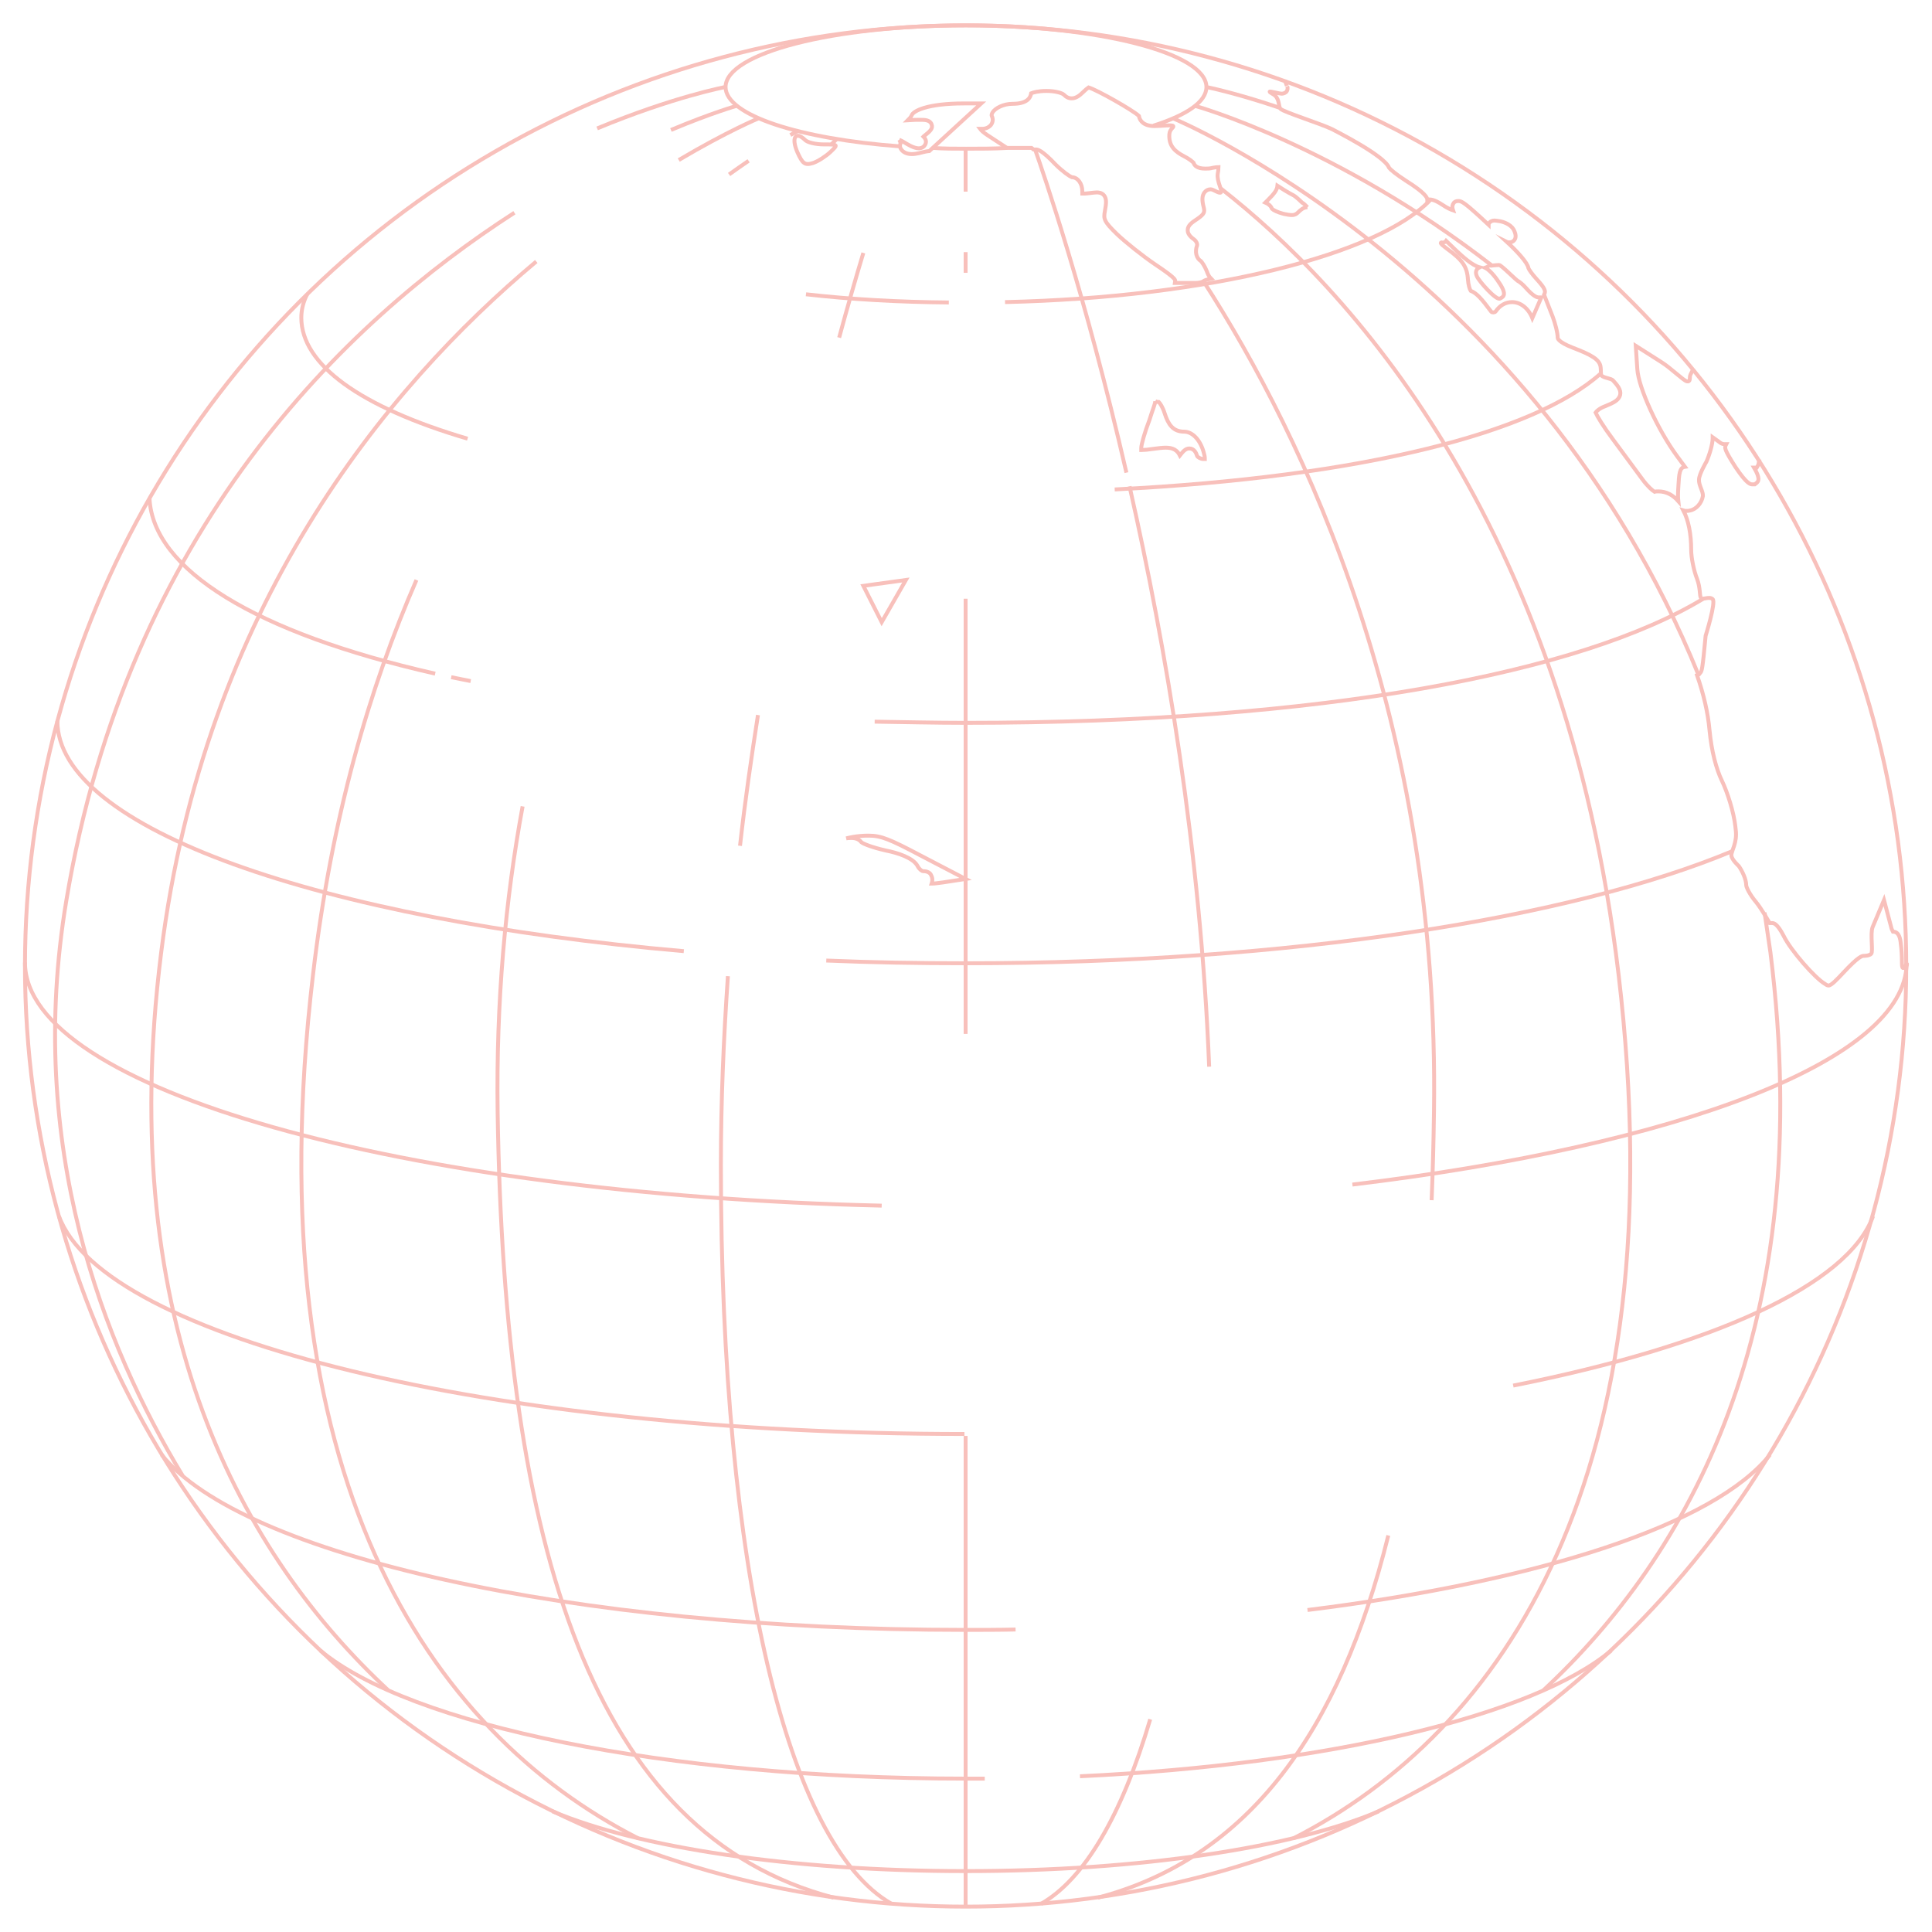 <?xml version="1.0" encoding="utf-8"?>
<!-- Generator: Adobe Illustrator 24.0.1, SVG Export Plug-In . SVG Version: 6.00 Build 0)  -->
<svg version="1.1" id="Layer_1" xmlns="http://www.w3.org/2000/svg" xmlns:xlink="http://www.w3.org/1999/xlink" x="0px" y="0px"
	 viewBox="0 0 495 495" style="enable-background:new 0 0 495 495;" xml:space="preserve">
<style type="text/css">
	.st0{display:none;}
	.st1{display:inline;fill:#F8BFBA;}
	.st2{fill:none;stroke:#F8C0BB;stroke-miterlimit:10;}
	.st3{fill:none;}
	.st4{fill:none;stroke:#000000;stroke-miterlimit:10;}
</style>
<g id="Layer_2_1_" class="st0">
	<path class="st1" d="M483.9,258.9L483.9,258.9c-1.2,1.9-2.3,3.5-2.5,3.5s-0.7-4.5-1-10c-0.4-6.8-0.1-11,0.8-13.2l1.4-3.2l0.8,3
		c0.4,1.6,1.2,2.7,1.8,2.4s1,2.7,1,6.7C486,253.5,485.5,256.3,483.9,258.9 M479.6,266.6c-0.1-0.1-0.2-0.2-0.4-0.3l0.5-0.3
		C479.7,266.2,479.7,266.4,479.6,266.6 M470.1,324.8c-0.5,0.4-3.1,2.1-5.7,4l0,0c-7.5,5.2-14,8.3-14,6.6c0-0.8,0.9-6.6,2.1-12.9
		s2.6-18.4,3.3-26.8c0.7-9.8,1.6-15.7,2.5-16.3c0.7-0.5,3.3-1.9,5.6-3.2c2.4-1.2,6.2-3.6,8.6-5.2s4.9-3.2,5.6-3.7
		C481.9,265.2,473.9,322.2,470.1,324.8 M472.3,324l0.1-0.4c0.4-1,0.8-2.2,1.2-3.5c0.1,0.1,0.1,0.1,0.2,0.2l0.4,0.4l0,0
		C473.5,321.5,472.9,322.6,472.3,324 M469.4,329.8c-3.3,13.1-17.6,44.1-22.8,49.2c-1.6,1.6-5.8,4.7-9.1,6.7
		c-3.4,2.1-6.4,3.7-6.8,3.7s1.5-4.5,4-10c5.1-11,13.5-34.3,13.5-37.5c0-1.4,2.3-3.3,7.3-6c4-2.2,8.9-5.2,10.9-6.7l3.7-2.7
		L469.4,329.8z M445.6,383c-0.3-0.3-0.6-0.4-1-0.4c1.3-1,2.4-1.9,3.1-2.6c0,0,0.1-0.1,0.1-0.2C447.1,380.8,446.4,381.9,445.6,383
		 M429,390.9l0.5-0.9c0,0.1,0.1,0.2,0.2,0.3v0.1C429.4,390.5,429.2,390.7,429,390.9 M427.3,391.1l-6.5,2.5
		c-3.6,1.4-9.4,3.4-12.9,4.5c-12.8,4-12.3,4.1-9.8-0.8c2.7-5.3,8.4-22.1,11.4-34.1l3-11.8l11.7-3.4c6.4-1.9,14.2-4.4,17.4-5.6
		s5.7-1.8,5.7-1.2c0,3.1-9.9,29.8-14.5,39L427.3,391.1z M426.4,393.4c-0.1-0.1-0.1-0.2-0.2-0.2l-0.1-0.1l1-0.4
		C426.9,392.9,426.6,393.2,426.4,393.4 M410.6,416.2c-5.6,7.2-14.9,16.9-17.7,18.3c-1.8,0.9-7.3,3.1-12.4,4.8l0,0
		c-5,1.7-9.3,3.1-9.5,3.1c-1.1,0,0-2.1,1.9-3.9c3.1-2.9,15.2-21.2,18.9-28.8c2.9-6,3.3-6.3,9-7.9c3.3-0.9,10-3.1,14.9-4.9
		s9.2-3.1,9.4-2.9C425.6,394.5,415.3,410.1,410.6,416.2 M392.3,436.9l-0.2-0.5c0.6-0.3,1.1-0.5,1.5-0.7c1.1-0.6,2.9-2.1,5.1-4.2
		l0.4,0.4C397.4,433.1,395,434.8,392.3,436.9 M368.1,455.1c-8.9,5.8-24.6,13.2-28.8,13.5c-2.2,0.2-4.6,0.8-5.4,1.5
		c-0.8,0.6-5.1,1.9-9.7,2.9l0,0c-12.7,2.6-12.9,2.5-5.7-4.5c3.5-3.4,8.4-8.7,10.7-11.9c3.2-4.2,5-5.7,7-5.7c1.5,0,8.3-1.2,15.1-2.5
		c6.8-1.4,12.5-2.4,12.7-2.3c0.8,0.6-15.6,15-20.4,18c-5.7,3.5-6.5,5.4-1.2,2.6c3.9-2,10.7-7.6,19.1-15.7c5.9-5.6,7.5-6.6,18.1-10
		c6.4-2.1,11.5-3.7,11.3-3.5C384.4,443.1,372.2,452.5,368.1,455.1 M324.6,474.8l-0.4-0.4c0.1,0,0.2,0,0.3-0.1c1-0.2,2.2-0.5,3.5-0.8
		C326.9,473.9,325.7,474.4,324.6,474.8 M304.8,478.1l-0.2-0.6c2.1-0.4,4.8-1.7,7.7-3.9c-0.1,0.4,0,0.7,0.1,1s0.3,0.5,0.5,0.7
		C310.3,476.1,307.5,477.1,304.8,478.1 M304.3,476.2c-4,0.6-20.9,2.5-24,2.7l0,0c-0.9,0-8.5,0.4-17,0.8l-15.4,0.7v-6.1
		c0-3.3,0.4-6,0.8-6c1.2,0,4.2,2.1,3.1,2.1c-2.3,0,2,3.2,4.4,3.2c1.5,0,3.6,0.5,4.8,1.1c1.2,0.6,4.6,1,7.7,0.8l5.6-0.3l-5.2-2.4
		c-3-1.4-5-3-4.8-3.8c0.2-0.7,2.8-2.6,5.7-4.2c4.2-2.3,4.9-3,3.4-3.6c-1-0.4-1.9-1-1.9-1.5c0-1.5,7.2-3.3,12.8-3.3
		c5.4,0,5.6,0.1,4.9,2.4c-0.4,1.3-2.6,6-4.9,10.3c-4.5,8.5-4.8,9.3-3,8.2c0.6-0.4,3.5-5.4,6.2-11.1c4.9-10,5.2-10.4,8.8-10.6
		c7.4-0.5,27.5-2.6,31-3.2l3.6-0.6l-5.5,6.9C317.7,468.5,309.2,475.4,304.3,476.2 M277,480.9c-0.2,0.2-0.4,0.5-0.6,0.9
		c-0.1-0.5-0.5-0.9-1.5-1.2c1,0,2-0.1,2.8-0.1C277.4,480.6,277.2,480.7,277,480.9 M275.9,483.6c0.2-0.2,0.3-0.3,0.4-0.5v0.1
		c0,0,0.1,0.1,0.1,0.2C276.3,483.5,276.1,483.5,275.9,483.6 M265.6,485.5c-4.6,1.1-10.5,2-13,2c-4.4,0-4.6-0.1-4.6-3.2v-3.2h14.2
		C278.4,481.2,279.3,482.3,265.6,485.5 M261.1,487.9c1.6-0.3,3.3-0.6,4.8-1c1.6-0.4,2.9-0.7,4.1-1
		C267.2,487,265.2,487.6,261.1,487.9 M262.5,269.9c0.4,1.3,0.5,2.6,0.2,2.9s-0.9-0.5-1.3-1.8s-0.5-2.6-0.2-2.9
		C261.5,267.9,262,268.7,262.5,269.9 M230.7,248.4h16.2v7.9c0,5.7-0.6,9.1-2.2,12.4l0,0c-3,6.1-4.9,7-10.1,4.3c-3.6-1.8-4.8-2-8.2-1
		c-6.4,1.9-7.8,1.5-11-3.5c-2.8-4.3-2.9-5-1.9-11.5c0.6-3.8,1-7.3,1-7.8C214.5,248.8,221.8,248.4,230.7,248.4 M245.5,161.4
		c-0.1-1.9,0.1-3.8,0.6-4.2c0.4-0.4,0.8,5.9,0.8,14l0,0v14.7l-4.6-0.2c-2.5-0.1-7.6-0.4-11.2-0.6l-6.7-0.4l1.1-3.2
		c0.8-2.3,3.4-4.6,9.3-8.1C244.4,167.5,245.8,166.1,245.5,161.4 M190.8,203.4c-1.8,14.8-4.5,24.3-7.5,26.2
		c-2.9,1.8-11.5,1.3-14.4-0.8c-5.4-3.9-8-19.6-4.3-25.3c1-1.6,2.1-5.1,2.4-7.8c0.5-4.5,0.9-5.1,4.2-6.1c2-0.6,4.2-2,5-3
		c1-1.4,2.4-1.6,6.3-1.1c2.7,0.4,5.5,1.3,6.1,2.1s1.8,1.2,2.5,0.9C192.3,188.1,192.2,191.4,190.8,203.4 M200.5,220.4
		c-0.9-0.6-3.4-1-5.6-1c-4.8,0-4.6,1.3-2.3-19.1l1.8-15.4l7.1,0.8c3.9,0.4,8.6,0.8,10.3,0.8c3.7,0.1,5.8,2.1,5.9,5.8
		c0,1.4,1.3,5.1,2.9,8.4c2.3,4.6,3.4,5.8,5.1,5.6c3-0.4,3.5-6.3,1.2-13.9c-0.9-3.1-1.6-5.7-1.4-5.8s5,0,10.8,0.3l10.5,0.5v11.3
		c0,10.4-0.1,11.1-1.7,9.5c-1-1-2-1.5-2.4-1.1s0.4,1.3,1.6,2.2c1.8,1.3,2.2,2.9,2.4,8.6l0.2,7.1l-10.5-5.5c-9.5-5-11-5.5-16.1-5.1
		s-12.1,3.5-10.8,4.8c0.3,0.3,2.6-0.1,5-0.8c3.1-0.9,4.7-1,5.2-0.2c0.4,0.6,3.5,1.8,7,2.5c3.9,0.9,6.6,2.1,7.3,3.4
		c0.6,1.1,1.8,2,2.6,2c1,0,1.3,0.6,0.9,1.8c-0.6,1.6-0.1,1.7,4.3,1.1l5-0.7v9.7l0,0v9.7h-16.4c-14.5,0-16.8-0.2-20-2.1
		c-2.6-1.6-5.4-2.1-10.7-2.1c-5.6,0-6.9-0.3-5.9-1.3c0.7-0.7,1.3-2.9,1.3-4.9c0-2.1,0.4-3.3,1.1-3c0.6,0.4,1.3-0.7,1.7-2.4
		c0.4-1.6,1.5-4.6,2.4-6.6C201.9,221.8,201.9,221.3,200.5,220.4 M278,120.8c-0.4,0.3-1-0.7-1.3-2.2s0-2.7,0.6-2.7s0.4-0.8-0.6-1.8
		c-1.5-1.5-2.5-1.6-6.4-0.6l-4.7,1.2l2.7-2c3.2-2.4,8.4-3.4,9.1-1.6c0.5,1.4,5.6,2.7,6.6,1.7c0.4-0.3-1-1.2-2.9-2l-3.6-1.3l4.8,0.2
		c4.6,0.2,4.9,0.4,5.6,4c0.5,2.2,0.3,5.2-0.5,7.3c-1.1,3.2-3.3,5.1-2.7,2.3C285.1,122,279.4,119.9,278,120.8 M247.9,58.4
		c0-3.2,0.3-3.4,2-1.3c0.9,1.1,0.8,1.8-0.4,2.8C248.2,61,247.9,60.8,247.9,58.4 M241.2,74.4L241.2,74.4l0.5,2.7h-12
		c-6.6,0-12-0.4-12-0.9c0-1.3,3.1-8.8,3.7-8.8c0.2,0,1.3-0.3,2.3-0.7c1.2-0.5,1.6-0.3,1.2,0.4c-1,1.6,3.5,2.6,5.9,1.3
		c1.3-0.7,2.7-0.7,4,0c1.9,1,3.4,0.6,3.4-0.9c0-0.4-1.7-1.6-3.8-2.7c-4.6-2.5-4.7-3.5-0.7-4.4c2.4-0.5,3.3-1.5,3.8-3.9
		c0.4-1.8,1.4-3.5,2.3-3.8c2.3-0.9,5.1,1.7,4.5,4.1c-0.3,1.2,0.1,2,1,2c2.5,0,1.8,4.1-0.8,4.5c-3.4,0.5-3.8,3-0.4,3
		c2.2,0,2.8,0.5,2.8,2.7s-0.5,2.7-3.1,2.7C241.1,71.7,240.7,72,241.2,74.4 M216,76.9l-0.1,0.5c-0.1-0.1-0.1-0.2-0.2-0.3
		c0,0,0-0.1-0.1-0.1C215.8,77,215.9,76.9,216,76.9 M216.5,76.8h-0.3C216.3,76.8,216.4,76.7,216.5,76.8
		C216.5,76.7,216.5,76.8,216.5,76.8 M212.3,76c-5.3,0-4.7-2,1.2-4.5c4.5-1.9,4.6-1.8,3.6,2.1C216.6,75.6,215.7,76,212.3,76
		 M208.2,80.3c-0.7,0-1.2-0.7-1.2-1.6c0-1.1,1.1-1.6,3.7-1.6c4.4,0,4.9,0.6,3.7,5c-0.7,2.6-1.5,3.4-3.6,3.4c-2.3,0-2.6-0.4-2-2.6
		C209.1,81.3,208.9,80.3,208.2,80.3 M242.1,87.5c1.6,2.3,1.6,2.5-2.1,4.8c-3.8,2.4-3.8,2.6-3.2,8.2l0,0c0.6,5.5,0.6,5.7-2.1,5.7
		c-3.2,0-4.3-2.4-4.4-9.1c-0.1-4.2-0.2-4.3-7.1-7.2c-3.9-1.6-7.4-3.1-7.8-3.3s-0.2-2.1,0.4-4.3l1.2-4h11c6.1,0,11.8,0.3,12.8,0.7
		c1.6,0.6,1.6,0.8-0.1,2C238.9,82.2,239.1,83.5,242.1,87.5 M227.4,50.9c1.1-1.2,4.4,0.2,4.4,1.9c0,0.8-0.7,2-1.6,2.7
		c-1.3,1.1-1.8,0.9-2.6-1.2C227.1,52.9,227,51.4,227.4,50.9 M253.6,417.6h-5.7v-23.2c0-12.8,0.4-23,0.8-22.8c0.4,0.2,4.3,2.5,8.5,5
		c7.6,4.5,7.7,4.6,8.2,9.6c0.6,6.2-1.7,20.6-4.3,26.8C259.3,417.6,259.2,417.6,253.6,417.6 M249.7,458.5c-1.1,0-1.8-0.2-1.4-0.6
		c0.4-0.4,1.3-0.4,2.1-0.1l0,0C251.2,458.1,250.9,458.4,249.7,458.5 M250.7,454.2c0.9,0,1.5-1,1.5-2.4c0-1.7,0.3-2,1.2-1.2
		c0.9,0.9,0.8,1.8,0,3.5l0,0c-0.7,1.2-2.2,2.3-3.3,2.3c-2,0-2.1-0.8-2.1-18.3v-18.3h3.5c1.9,0,4.5-0.3,5.8-0.6
		c2.1-0.6,2.2-0.3,1.7,5.1c-0.4,4.2-1.4,6.8-3.7,9.8c-2.2,2.8-3.3,5.5-3.5,8.6c-0.1,2.5-0.8,6.1-1.4,8.1
		C249.4,453.6,249.5,454.2,250.7,454.2 M247.2,488.1c0.1-0.1,0.2-0.2,0.2-0.2c0.1,0.1,0.2,0.2,0.3,0.2H247.2z M235.4,479.9
		c-17-0.2-18.1-0.5-21.3-4.7c-2.3-3.1-9.4-17.9-8.9-18.5c0.1-0.1,9.4,0.1,20.8,0.4l20.6,0.6l0.2,11.2l0,0l0.2,11.2L235.4,479.9z
		 M246.9,484.4c0,2.7-0.4,3.2-2.4,3c-1.3-0.1-6.3-0.5-11.1-0.8c-5.6-0.4-9.7-1.3-11.6-2.5c-1.6-1-2.9-2.1-2.9-2.4s6.3-0.5,14-0.5h14
		V484.4L246.9,484.4z M225.3,487.5l-1-0.9c2.1,0.6,4.7,1,7.1,1.2C229,487.7,226.9,487.6,225.3,487.5 M217.6,481
		c-0.8-0.5-1.6-0.9-2.5-1.3c0.1-0.1,0.2-0.2,0.3-0.4c0.1-0.2,0.1-0.3,0.2-0.5c0.9,0.7,1.9,1.1,3.3,1.5
		C218.1,480.5,217.7,480.7,217.6,481 M212.3,478.9c-1.4-0.1-7.6-0.8-13.7-1.6c-10.2-1.3-11.6-1.8-16.5-5.5s-17.8-18.3-16.9-19.1
		c0.2-0.2,8.6,0.5,18.7,1.6c10.1,1.1,18.7,2,19.1,2c0.4,0,0.8,0.5,0.8,1c0,1.4,7.2,16.5,9.3,19.3l0,0
		C214.8,478.9,214.7,479,212.3,478.9 M190.1,477.8c-0.2-0.1-0.4-0.3-0.5-0.4c-0.2-0.1-0.5-0.3-0.8-0.5c0.5,0.1,0.9,0.2,1.5,0.4
		L190.1,477.8z M181.9,475.1c0.1-0.1,0.1-0.2,0.2-0.4c0.1-0.4,0.2-0.8,0.1-1.2c1.6,1.2,2.9,2,4.4,2.7
		C185.2,475.8,183.6,475.4,181.9,475.1 M170.4,473c-8.9-2-21.2-9.3-31.9-19.1c-4.4-4.1-7.9-7.6-7.7-7.8c0.2-0.2,4.4,0.6,9.5,1.7
		c5,1.1,11.9,2.3,15.3,2.8c5.8,0.7,6.4,1,10.3,6.3c2.3,3,7,8.3,10.4,11.7l0,0C183.3,475.5,183,475.7,170.4,473 M170.2,474.9
		c-1.4-0.6-2.4-1-2.8-1.3c-0.1,0-0.1-0.1-0.2-0.1c1,0.3,1.9,0.6,2.9,0.8c0.2,0,0.3,0.1,0.5,0.1l-0.4,0.4V474.9z M156.8,469.7
		c0.1-0.1,0.1-0.2,0.1-0.3c0-0.1,0.1-0.3,0.1-0.4c1.5,0.8,2.9,1.5,4.3,2.2C159.1,470.4,157,469.8,156.8,469.7 M148.8,466.8
		c-8.4-3.5-20.7-10.6-30.4-17.6c-8.4-6-14.7-11.9-11.7-10.9c0.9,0.3,5.7,1.9,10.8,3.6c8.3,2.7,10,3.8,17.8,11.1
		c4.7,4.5,11.5,10,15.1,12.2C157.8,469.9,157.4,470.3,148.8,466.8 M104.8,437.9c0,0.1,0,0.1-0.1,0.2c-2.9-2.4-6-4.7-7.6-5.4
		c-0.2-0.1-0.4-0.2-0.6-0.3l0.1-0.2c0.1-0.2,0.2-0.3,0.2-0.5c2.8,2.5,5.3,4.2,8.4,5.6C105,437.4,104.8,437.6,104.8,437.9
		 M85.9,417.6c-8.2-9.9-17.1-23-15.8-23.5c0.5-0.2,4.5,1.1,8.9,2.8c4.4,1.7,10.7,3.8,14.2,4.5l6.2,1.4l5,9.3
		c6.1,11.3,10,17.2,16.2,24.6l0,0c2.6,3.1,4.1,5.6,3.3,5.6c-0.8,0-5.9-1.7-11.5-3.6C101.3,434.7,98,432.2,85.9,417.6 M68.7,393.7
		c-0.2-0.4-0.3-0.7-0.4-0.8c0-0.2-0.1-0.5-0.4-0.9c0.5,0.4,1,0.7,1.5,1C69.1,393.1,68.8,393.3,68.7,393.7 M62.8,381.8
		c-4.7-9.6-13.5-32.6-14.6-38.2l-0.6-3.4l5.6,2.2c3.1,1.2,10.9,3.7,17.4,5.6l11.8,3.4l1.4,6.4c1.7,7.7,8.2,27.7,11.8,36.3
		c1.4,3.4,2.6,6.4,2.6,6.7l0,0c0,0.9-1.1,0.6-12.4-3.2C67.2,391.4,67.8,391.8,62.8,381.8 M65.5,390.2c0.1-0.1,0.1-0.1,0.2-0.2
		l0.1-0.1c0.3,0.4,0.7,0.8,1.1,1.2C66.5,390.8,66.1,390.5,65.5,390.2 M64,389.5c-1.5-0.1-11.9-6.8-15.2-9.8
		c-5.4-4.8-20.2-36.5-23.3-49.7l-0.7-3l5.7,3.7c3.1,2,7.8,4.8,10.4,6.2c4.4,2.4,4.9,3.1,6.7,9.6c2.9,10.7,10.2,28.9,16.9,42.3
		C64.8,389.2,64.5,389.5,64,389.5 M49.4,382.9c-0.5-0.8-1-1.5-1.5-2.1c0.5,0.4,1.2,1,2,1.6L49.4,382.9z M22.8,324.2
		c-0.5-1.2-1-2.2-1.5-3c0.2-0.1,0.3-0.2,0.5-0.3c0.5,1.4,0.9,2.5,1.5,3.4l-0.5-0.4V324.2z M16.6,279.7l-0.7-13.4l4.2,3.3
		c2.3,1.8,7.5,5,11.5,6.9l7.3,3.6v8.7c0,9.4,2.3,31.1,4.3,40.2l0,0c0.7,3.1,1.1,6.1,0.9,6.7c-0.4,1.1-9-3.3-15.8-8.1
		c-3.7-2.6-4.6-4.2-6.1-9.6C19.3,306.8,17.3,293.6,16.6,279.7 M13.8,260.9c-0.7,0.7-2.7-2.1-4.5-6.4c-1-2.4-1.6-7.2-1.6-12.3
		c0-8.6,3.2-32.9,5.7-43.2l1.4-5.8l3.6,5.7l3.6,5.7l-2.8,14c-1.5,7.7-3.2,20.3-3.8,27.9l0,0C14.7,254.2,14,260.7,13.8,260.9
		 M14.9,263.7l-0.5-0.4v0.1c-0.1-0.4-0.3-0.8-0.5-1.1c0.3-0.1,0.6-0.2,0.8-0.5c0.1-0.1,0.1-0.1,0.2-0.2V263.7z M15.3,191.2
		c0.1,0.2,0.1,0.4,0.2,0.7l-0.3-0.4C15.2,191.4,15.2,191.3,15.3,191.2 M31.5,148.2l6.6-13.4l2.2,4.3c1.2,2.4,2.8,5,3.6,5.9
		c1.2,1.4,0.3,3.8-5.4,15.6c-3.8,7.7-8.9,20.1-11.3,27.5l0,0c-2.5,7.4-4.7,13.6-4.9,13.8c-0.9,0.9-5.9-9.6-5.9-12.5
		C16.3,184.5,24,163.6,31.5,148.2 M39.1,132.2L39.1,132.2c-0.1,0.4-0.1,0.9-0.1,1.4l-0.3-0.5C38.9,132.8,39,132.5,39.1,132.2
		 M40.3,128.7c0-0.2,0.1-0.6,0.3-1.1l0.1,0.1h0.7c-0.8,1.3-1.4,2.4-1.8,3.2C40,129.9,40.3,129.1,40.3,128.7 M66.7,96.4
		c8-9.1,11-11.3,11-8.1c0,0.8,1,2.8,2.3,4.4l2.3,2.9l-6.4,7.2c-10.5,12-23.9,30.7-27.4,38.4c-0.7,1.5-1.9,2.8-2.7,2.8
		c-2.1,0-6.1-8.4-5.3-11.3C41.3,129,57,107.5,66.7,96.4 M78.4,81.6c0.2,0.1,0.5,0.2,0.7,0.2l0,0c0.1,0,0.3,0,0.6-0.1
		c-1.2,1.5-1.8,2.7-2,3.9c-0.3-0.1-0.6-0.1-0.7-0.1c-0.4,0-0.7,0.1-1.2,0.3C76.8,84.3,77.7,82.9,78.4,81.6 M116.5,64.8
		c-6.2,4.7-16.2,13.2-22.2,19.1l-11,10.5L81,91.5c-4.7-6-2.9-8.5,17.1-24c8.1-6.3,11.6-8.4,12.6-7.6c1.2,1,8.6-0.4,15-2.8
		C126.8,56.7,122.7,60.1,116.5,64.8 M123.9,79.2c-6.3,6.2-14.3,14.5-17.8,18.5c-5.6,6.3-6.7,7.1-8.8,6.2c-3.3-1.3-12.1-7.3-12.1-8.4
		c0-0.7,11.5-12.4,18.8-19.1c2.6-2.4,24.9-19,26.3-19.5c0.8-0.3,2.8,0.8,4.5,2.4c2.8,2.7,3,3.3,1.8,5.8
		C135.9,66.7,130.2,73,123.9,79.2 M100.6,106.6L100.6,106.6L100.6,106.6L100.6,106.6z M100.4,105.7L100.4,105.7l-0.7-0.3
		c0.3-0.1,0.7-0.2,1-0.4C100.5,105.3,100.4,105.5,100.4,105.7 M98.7,169.1c-5.7-1.4-21.5-6.5-25.6-8.2l-5.1-2.2l2.3-4.5
		c6.5-12.8,26.9-44.6,29.7-46.3c0.4-0.3,4.8,0.8,9.6,2.5l8.8,3l-5.4,8.2c-5.4,8.2-5.4,8.2-6.5,20.4l0,0
		C105.5,154.3,101,169.7,98.7,169.1 M104.3,170.6c-2.2-0.8-2.8-1.6-2.3-2.9c0.4-1,1.7-4.3,2.9-7.5c1.9-5,2.4-5.5,3.8-4.2
		c0.9,0.9,1.8,4.6,2.1,8.7C111.4,172.6,111,173.1,104.3,170.6 M100.4,169.7c0.1-0.1,0.2-0.2,0.2-0.3c0,0,0,0.1,0.1,0.1
		c0,0.1,0.1,0.2,0.1,0.2H100.4z M157.9,242.8c-4.8-0.1-11.4-0.9-21.9-2.6l-3.6-0.6l0.8-6.7c0.4-3.7,1-7.1,1.3-7.6s1.8,0.3,3.4,1.8
		c3.5,3.3,17.2,12.1,22,14.2l0,0l3.5,1.5L157.9,242.8z M130.6,239.9c0.2-0.1,0.4-0.1,0.5-0.2l-0.1,0.5l0,0
		C130.9,240.1,130.8,240,130.6,239.9 M229.4,417.4c-9.6-0.1-21.4-0.5-26.1-0.8l-8.6-0.6l-1.3-6.6c-1.4-6.7-4.7-34.8-4.7-39.5
		c0-2.4,0.3-2.5,5.1-2.1c2.8,0.2,15.8,0.8,28.8,1.2l23.7,0.7l0.3,24l0,0l0.3,24L229.4,417.4z M95.2,354.6c6.1,1.4,16.1,3.3,22.4,4.3
		c6.2,1,11.9,2.3,12.7,2.9s1.4,2.3,1.4,3.9c0,3.9,3.6,20.1,7.3,33.3l0,0l3.1,11l-2.8-0.1c-3.2-0.1-19.6-3.2-31-5.8l-7.8-1.8l-4.2-11
		c-5.5-14.3-12-35.2-12-38.7C84.2,352.4,89.1,353.3,95.2,354.6 M81.8,339.1c-1.8-10.6-4.5-44.4-3.7-45.3c0.2-0.2,4.9,0.6,10.5,1.9
		s16.1,3.4,23.5,4.8l13.5,2.5l0.8,10.7c1.5,21.1,3.1,39.3,3.7,42.5l0,0c0.6,2.9,0.4,3.2-1.9,3.1c-3.8-0.1-29.4-5.1-37.5-7.2l-7-1.9
		L81.8,339.1z M40,271.6c0-9.1,2.5-31.3,4.8-43.1c0.9-4.7,1.7-8.7,1.7-8.9s2.5,0.8,5.7,2.1c3.1,1.3,11,3.9,17.5,6
		c6.5,2,12,3.8,12.2,4.1s-0.4,5.2-1.3,11.2c-1.5,9.7-3.8,36.2-3.8,45.2l0,0c0,1.9-0.4,3.5-0.8,3.4c-1.8-0.2-23.9-7.5-29.6-9.8
		l-6.2-2.4L40,271.6z M47.4,218.4c-0.7-0.2-0.8-0.2-0.9-0.2h-0.1c-0.1-0.2-0.2-0.4-0.3-0.5c0.1,0,0.2-0.1,0.3-0.1
		c0.3-0.2,0.5-0.4,0.7-0.6C47,217.5,47.2,218,47.4,218.4 M83.4,225.9l-0.9,3.9l-10.2-3c-5.6-1.6-13.4-4.2-17.2-5.7
		c-7-2.7-7-2.7-6.8-6.7c0.3-4.7,9.1-31.4,14.8-44.8l3.9-9.2l15.3,5.1c8.4,2.8,15.7,5.3,16.1,5.5s-1.2,5.8-3.5,12.4
		c-2.3,6.7-5.6,18.1-7.4,25.3l0,0C85.8,216.1,83.9,223.8,83.4,225.9 M83.6,231.2l0.2-1c0.1,0.3,0.2,0.6,0.3,0.7
		C84,231,83.8,231,83.6,231.2 M83.1,231.4l0.3,0.1c-0.1,0.1-0.2,0.2-0.2,0.3C83.1,231.7,83.1,231.5,83.1,231.4 M127,300.2v2.5
		l-0.1-0.9l-0.8-0.1C126.5,301.3,126.7,300.8,127,300.2 M127.6,303.2c-0.2,0.3-0.4,0.7-0.5,1.3l-0.1-1.4L127.6,303.2z M127.3,279.8
		c0,4.5-0.3,11.2-0.7,14.8l0,0c-0.6,5.8-1,6.6-3,6.5c-5.2-0.2-43.9-8.4-45-9.5s0.9-32.9,2.9-46.7c1.2-8.1,2.3-12.7,3.2-12.7
		c0.7,0,6.6,1.2,13,2.6c6.4,1.5,16.3,3.4,21.8,4.3s10.3,1.8,10.4,2c0.2,0.2-0.4,7.1-1.2,15.4C128,264.8,127.3,275.2,127.3,279.8
		 M130.7,360.6c-0.1-0.1-0.2-0.1-0.4-0.2c0.1,0,0.2-0.1,0.3-0.1C130.7,360.4,130.7,360.5,130.7,360.6 M187.5,368.1
		c-0.2-0.3-0.4-0.6-0.7-0.9l1.1,0.1C187.7,367.5,187.6,367.8,187.5,368.1 M193.3,416l0.2,1.3l1.5,0.1c-0.4,0.2-0.6,0.4-0.8,0.7
		c-0.6-0.6-1.3-1.1-2.1-1.5C192.6,416.4,193,416.2,193.3,416 M186.4,415.3c-6.5-0.1-25.6-2.1-36.9-3.9c-5.2-0.8-5.3-0.9-7.3-6.8
		c-4.3-12.3-10.8-43.1-9.2-43.1c0.3,0,7.8,0.9,16.6,2.1s20.8,2.4,26.5,2.8c12.2,0.9,10.9-1.1,12.6,18.3c1.1,12,2.6,22.5,4,28.3
		C193.2,415.4,193,415.4,186.4,415.3 M184.8,310c-0.2-1-0.4-1.6-0.7-2c0.7-0.5,1.1-1.4,1.4-2.5c0.1,1,0.2,1.7,0.3,2.2l-1.1-0.1
		L184.8,310z M179.5,308.8c0.4,0,0.7,0,1.1,0.1c-0.2,0.4-0.3,0.7-0.3,1.1C180.1,309.5,179.8,309.1,179.5,308.8 M181.6,310.6
		c-0.1-1,0.5-1.9,1.2-1.9c0.9,0,1.5,5.2,2,17.5c0.4,9.6,1,22.5,1.4,28.5l0,0l0.7,11l-3.1-0.2c-9.5-0.6-14.6-1.1-32.2-3.2
		c-10.7-1.3-19.5-2.4-19.6-2.4c-0.5-0.2-3.5-35.6-3.7-42.6c-0.3-14.6-0.3-14.4,3.1-13.7c2.6,0.5,18,2.2,41.9,4.6
		c4.7,0.5,5.6,0.9,5.9,2.9C179.6,314,181.7,313.4,181.6,310.6 M73.4,145.8c-3.7,6.7-7.1,12.1-7.5,12.1c-0.7,0-11.6-6.5-16.3-9.7
		c-2.3-1.6-2.3-1.8-0.6-5.2c5.2-10.1,16.6-26.1,27.9-39.3l6.3-7.3l2.9,2.5c1.6,1.3,5.2,3.6,7.9,5.1l4.9,2.6l-5.6,7.6
		C85.5,124.9,81.1,131.9,73.4,145.8L73.4,145.8z M46.2,148.9c0.7-0.4,3.5,0.9,6.3,2.9s6.9,4.5,8.9,5.6c2.1,1,3.9,2,4,2.1
		c0.2,0.1-1.6,4.5-3.9,9.8c-4.4,10.1-15.2,42.2-15.2,45l0,0c0,0.9-0.4,1.9-0.9,2.2c-1.3,0.8-19.7-9.7-21.2-12.2
		C22.6,201.4,42.4,151.2,46.2,148.9 M45.5,145.2c0.1,0,0.2,0,0.3,0c0.3,0,0.6-0.1,0.9-0.2c-0.3,1-0.2,1.7,0.2,2.4
		c-0.1,0-0.2,0-0.3,0c-0.4,0-0.7,0.1-1,0.3l-0.1,0.1C45.7,146.7,45.7,145.9,45.5,145.2 M22.5,203.2c0.2-0.1,0.4-0.2,0.5-0.3
		c0,0.3,0,0.6,0,0.9l-0.2-0.1L22.5,203.2z M23,205.4l6.1,4.1c3.3,2.3,8.2,5.2,10.9,6.5s5,2.5,5.1,2.7s-0.6,4.8-1.8,10.4
		c-1.1,5.6-2.6,15.9-3.3,23.1l0,0c-0.7,7.1-1.3,16-1.5,19.7l-0.2,6.8l-4.3-2.3c-2.4-1.2-7.3-4.2-11-6.6l-6.7-4.3v-9.8
		c0-11.3,1-19.3,4.3-37.3L23,205.4z M45.2,338c-0.3-0.3-0.7-0.6-1.1-0.8c0.4-0.1,0.7-0.2,0.9-0.4c0.1,0.4,0.1,0.7,0.1,0.8
		C45.1,337.6,45.1,337.8,45.2,338 M44.8,329c-2.3-10.6-4.8-32.1-4.8-41v-7.3l4,1.8c2.2,1,10.5,3.7,18.3,6.1l14.3,4.4v6
		c0,7.4,2.9,36.5,4.3,43.2c0.6,2.7,1,5.5,1.1,6.2l0,0c0.1,1.8,0.3,1.8-14.5-2.8c-13.3-4.2-21-7.2-21-8.1
		C46.4,337.1,45.7,333.3,44.8,329 M129.4,443.9c-3.4-1-15.8-18-23.4-31.9l-4.5-8.3l3.5,1c1.9,0.5,11.2,2.5,20.6,4.2
		c9.4,1.8,17.2,3.4,17.3,3.5s1,2.7,2.1,5.6s5,11.3,8.8,18.6s6.2,13.1,5.5,13C155.1,449.3,133,445,129.4,443.9 M129.4,446
		c-1.5-1.1-2.9-2-4.4-2.7c0.1-0.1,0.2-0.3,0.3-0.4c0-0.1,0.1-0.2,0.1-0.3c1.5,1.5,2.7,2.5,3.6,2.7c0.2,0,0.4,0.1,0.6,0.2l-0.2,0.2
		L129.4,446L129.4,446z M162.8,449.3c-2.4-2.2-12.2-21.1-15.6-30.1l-2.7-7.3l3.5,0.6c7.6,1.4,30.7,3.9,35.5,3.9
		c7.2,0,10.6,1.5,10.6,4.8c0,1.5,1.5,8.4,3.4,15.4s3.6,13.8,3.9,15.2c0.5,2.2,0.2,2.4-4.2,2.3C185.5,453.8,164.5,450.9,162.8,449.3
		 M160.6,448.7c0.5,0.8,1,1.3,1.3,1.6c0.4,0.4,1.4,0.7,2.7,1.1c-0.1,0.1-0.2,0.1-0.4,0.2s-0.3,0.3-0.4,0.5c-1-1-2-1.7-3.2-2.1
		C160.7,449.8,160.8,449.4,160.6,448.7 M203.6,455.1c-0.2-0.1-0.4-0.1-0.6-0.1c-0.1,0-0.5,0-1.1-0.1c0.2-0.1,0.3-0.2,0.4-0.4
		c0.1-0.2,0.2-0.3,0.3-0.5C202.9,454.4,203.2,454.8,203.6,455.1 M204.5,455.6L204.5,455.6C204.4,455.6,204.4,455.6,204.5,455.6
		C204.4,455.6,204.5,455.6,204.5,455.6 M203.8,453.3c-1.4-2.5-8.7-30.8-8.7-33.5c0-1.9,0.9-2,21.3-1.5c11.7,0.3,23.3,0.8,25.9,1.1
		l4.6,0.6v18.2l0,0v18.2l-12.7-0.2C208.6,455.7,205,455.4,203.8,453.3 M195.8,310c5.3,0.4,13.9,0.8,19.1,0.8c8.7,0.1,9.5,0.3,8.7,2
		c-2,4.8-1.9,7.8,0.5,8.7l2.4,0.9l-2.9,2.9c-2.4,2.4-2.7,3.4-2.1,6.4c0.4,2,2.7,5.6,5,8.2c2.4,2.6,5.5,7.4,7,10.8s3.8,7.6,5.1,9.4
		s2.7,4.3,3,5.7l0,0c0.6,2.4,0.4,2.4-8.2,2.2c-17.9-0.4-44.9-1.6-45.4-2.2c-0.3-0.3-0.9-13.1-1.2-28.5l-0.7-27.9L195.8,310z
		 M235,281.9c1.9,2.6,2.2,4.4,1.8,8.6c-0.3,3.5-0.1,5.3,0.7,5.4c0.6,0-0.4,1.4-2.3,3c-1.9,1.6-3.5,3.5-3.5,4.2s-1.4,2.1-3.2,3.1
		s-3.2,2.3-3.2,2.8l0,0c0,0.5-1.8,0.8-4,0.7c-9.1-0.4-33.2-1.7-33.9-1.8c-1-0.2-1.1-30.6-0.1-44l0.7-9.8l3.9,0.6
		c4.3,0.6,9.4,5.5,10.4,10c0.9,4,2.1,5.9,3.9,5.9c0.9,0,3.4,1.6,5.6,3.5c2.2,1.9,4.7,3.5,5.6,3.5c0.9,0,2.9,1,4.4,2.1
		c3,2.4,4.6,2,4.6-1.1c0-1.3,1-2.3,2.6-2.7c2.9-0.7,5.3,0.2,4.3,1.8C233,278.1,233.8,280.1,235,281.9 M166,241.9
		c1.6-0.8,3.1-0.7,5.7,0.4l3.5,1.6l-5.7,0.1C163.4,244.1,162.7,243.7,166,241.9 M178,248.3c1.4,1.3,3.9,2.9,5.4,3.5l2.9,1l-0.5,19.6
		c-0.3,10.8-0.7,23.1-1.1,27.4c-0.7,8.7,0.2,8.1-10.1,7.1c-2.1-0.2-9.4-0.9-16.2-1.5s-16.4-1.7-21.3-2.3l-8.9-1.2v-11.8
		c0-9.6,2.8-48.3,3.6-48.8c0.1-0.1,4.8,0.5,10.4,1.3c5.6,0.8,15.4,1.9,21.7,2.4C173.6,245.7,175.8,246.3,178,248.3 M118.7,169.9
		c0.5,0.8,0.9,2.1,0.9,2.8l0,0c0,1.9-2.1,1.7-2.8-0.2C116,170.2,117.6,168,118.7,169.9 M112.9,186.9c2.3,1.8,2.9,3.2,3,7.4
		c0.2,6.6,3.6,12.4,6.3,10.8c1.8-1,1.8-1.3,0.2-3.6c-0.9-1.4-1.7-4.7-1.7-7.3s-1-7.5-2.2-11c-2.6-7.5-2.6-8.1-0.6-8.1
		c0.8,0,1.9,1.6,2.3,3.5s1.9,5.8,3.4,8.7s2.3,5.6,1.9,6.3c-0.4,0.6,0,1.9,0.9,2.9c2.8,3.2,7.3,13.1,7.3,16.1
		c0,3.9-0.7,11.4-1.7,18.5l0,0c-0.4,3.3-1.1,6.5-1.5,7.1c-0.5,0.9-3.8,0.7-11.6-0.7c-12.6-2.1-32-6.4-33.6-7.4
		c-2-1.2,4.4-27.4,12.3-50.3l3-8.7l4.8,1.1c3.5,0.8,5.2,1.9,6.3,4.1c2,3.9,2,6.3-0.1,6.3C109.2,182.7,109.7,184.4,112.9,186.9
		 M132.5,76.5c0.2,0-0.4,1.9-1.4,4.2c-1,2.3-1.7,5-1.7,5.9c0,1-1.2,3.1-2.6,4.8c-2.1,2.5-2.4,3.6-1.7,6.2c0.8,2.6,0.4,4.2-2.1,8.3
		l0,0c-1.6,2.8-3.7,5.2-4.5,5.3c-1.4,0.2-15.7-4.4-16.8-5.5c-0.9-0.9,24.1-27.6,31.4-33.4l4.3-3.4l-2.7,3.8
		C133.3,74.8,132.3,76.5,132.5,76.5 M126.5,49.4c0.6,0.2-1.2,1.9-4.1,3.8l0,0c-4.5,3-8.1,4.3-8.1,3.1
		C114.3,55.3,125.5,49,126.5,49.4 M87.5,70.4c8.6-8.2,26.2-20.9,35.2-25.5c3.8-2,4.6-2.1,4.6-0.7c0,0.9-4.9,4.8-11.1,8.8
		c-6.1,3.9-14.2,9.6-18,12.6l0,0c-3.8,3-9.8,7.8-13.2,10.7C75.6,84.3,77.5,79.9,87.5,70.4 M129.6,40.6c-0.6,0.6-1.2,1.2-1.6,1.8
		c-0.2-0.2-0.5-0.4-0.7-0.4C128.1,41.6,128.8,41.1,129.6,40.6 M143.4,34.6c2.2-0.6,2.4-0.5,1.1,0.5c-1.3,1-1.2,1.2,0.8,0.7
		c1.3-0.3,2.4-0.3,2.4-0.1s-4.4,2.6-9.7,5.2c-5.3,2.6-9.7,4.5-9.7,4.2C128.3,42,136,36.7,143.4,34.6 M187.2,17.9
		c3.1,0-0.4,1.7-5.6,2.6l0,0c-2.4,0.4-5.2,1-6.2,1.3s-1.9,0.3-1.9,0C173.6,21,184.8,17.8,187.2,17.9 M196.2,14.6
		c-0.9,0.4-1.9,0.8-2.8,1.3c-1.5,0.7-2.7,1.4-3.7,2c-0.2-0.9-1.1-1.2-1.8-1.3C190.7,15.9,193.4,15.2,196.2,14.6 M191.8,32.6
		c0.4-0.4,0.4-0.7,0.4-0.9l0,0c0.4,0.2,0.8,0.4,1.2,0.6C192.9,32.3,192.4,32.4,191.8,32.6 M190.8,31.6c0,0.4-3.8,2.7-8.4,5.1
		c-4.6,2.3-8.7,4.4-9.1,4.6c-1,0.5-1.7-2-1.2-4.6C173.1,32.4,190.8,27.6,190.8,31.6 M185.9,20.9c0.1,0,0.2-0.1,0.4-0.1
		c-0.1,0.1-0.1,0.2-0.2,0.3C186,21.1,186,21.1,185.9,20.9C185.9,21,185.9,20.9,185.9,20.9 M186.6,27.6c0.4,0.4,0.8,0.8,1.3,1.2
		c0,0,0,0-0.1,0c-0.8,0-1.6,0.1-2.5,0.2C185.8,28.5,186.3,28,186.6,27.6 M185.2,24.4l0.1-0.1C185.3,24.3,185.3,24.4,185.2,24.4
		C185.3,24.4,185.3,24.4,185.2,24.4 M168.7,28.5c-6.5,2.3-12.8,4.5-14,4.9s0.5-0.9,3.8-3.1c5.5-3.6,15.1-7.1,23.4-8.6
		c2.7-0.5,3.3-0.3,2.9,1c-0.3,0.9-1.4,1.6-2.4,1.6C181.4,24.3,175.3,26.2,168.7,28.5 M173.7,28.2c10.7-3,11.8-3.2,11.8-1.5l0,0
		c0,0.9-2.6,2.4-6.2,3.7c-5.2,1.8-6.6,2-8.8,0.8C167.9,29.9,168.1,29.8,173.7,28.2 M192.1,43.9c1.9-1.2,5-2.5,6.8-2.9
		c3.1-0.7,3.1-0.6,1.2,1c-1.1,0.9-3.4,2.9-5.1,4.4c-3.6,3.2-3.5,3.2-5.1,1.2C188.8,46.4,189.3,45.6,192.1,43.9 M189.7,42.6
		c0.9,0.6,0.8,1-0.5,1.5l0,0c-2.4,0.9-2.2,0.9-3.8-1c-1-1.2-2.5-1.5-5.5-1c-2.3,0.4-4.1,0.4-4.1,0s4-2.6,8.9-5
		c8.7-4.2,9-4.2,13.2-2.7c2.9,1,3.5,1.6,2,1.6c-3,0.1-9.7,2.9-10.7,4.5C188.7,41.2,189,42.1,189.7,42.6 M226.7,40.9
		c0.4-0.4,1.3-0.4,2.1-0.1c0.9,0.3,0.6,0.6-0.6,0.7C226.9,41.5,226.3,41.2,226.7,40.9 M224.9,45.1c3-2.2,3.8-1.6,2.2,1.6
		c-0.8,1.6-1.7,3.7-2,4.6c-0.3,1-0.8,0.4-1.3-1.6C223.2,47.2,223.4,46.1,224.9,45.1 M226.2,39.4c0.1,0,0.2,0,0.2,0.1
		c-0.1,0-0.1,0-0.1,0.1C226.3,39.5,226.2,39.4,226.2,39.4 M226.4,42.6c-0.5,0.2-1.1,0.5-1.8,1c0.2-0.2,0.5-0.5,0.6-0.7
		c0.2-0.2,0.4-0.4,0.5-0.6C226,42.4,226.2,42.5,226.4,42.6 M221.5,37.8c0.2-0.1,0.3-0.1,0.5-0.2c0.9-0.4,1.3-0.5,1.6-0.6
		c0,0,0.1,0.1,0.1,0.2c0.2,0.5,0.5,0.9,0.9,1.2C223.8,38.2,222.8,38,221.5,37.8 M210.9,34c-0.2-0.3-0.4-0.6-0.8-0.8
		c0.1,0,0.4,0,0.4,0c0.4,0,0.6,0,0.8,0c-0.2,0.5-0.5,1.5,0,2.3c0.2,0.3,0.6,0.8,1.5,0.8c0.4,0,0.9-0.1,1.7-0.3
		c0.3-0.1,0.6-0.1,0.8-0.1c0.3,0,0.6,0,0.9,0.7c0.2,0.4,0.5,0.9,1.1,1.4c-0.7,0.2-1.3,0.4-1.9,0.7c0-0.1-0.1-0.2-0.1-0.4
		C215,37,214,37,211.2,37c-0.9,0-1.8-0.1-2.5-0.3c0.5,0,1.7-0.1,2.2-1C211.2,35.2,211.2,34.5,210.9,34 M216.6,41.8
		c-2.4,1.8-0.8,6.4,2,5.5c1.6-0.5,1.6-0.4-0.2,1c-1.2,0.9-3.2,1.9-4.6,2.4c-1.3,0.4-2.4,1.2-2.4,1.6l0,0c0,1-5.1,2.2-5.9,1.3
		c-1.2-1.2-0.5-2.5,1.1-1.9c3,1.2,5.9-1.3,5.9-5c0-5.2,3.6-8.4,8.5-7.6c4.9,0.8,5.1,0.9,3.4,3c-1.8,2.1-3.4,2.1-2.6,0
		C222.4,40.1,219.1,39.9,216.6,41.8 M226.3,32.1c-0.6-0.1-1.1-0.1-1.4-0.2c0.2-0.1,0.4-0.2,0.7-0.2c0.2,0,0.2,0,0.2,0.1
		C226,31.9,226.2,32,226.3,32.1 M246.9,47c0,1-1.4,1-4.6,0.2c-3.2-0.8-2.1-2.2,1.4-1.6C245.4,45.9,246.9,46.5,246.9,47 M243.8,43.4
		c-2.6-1-3.6-0.8-6.5,1.2c-3.4,2.4-4.6,1.8-2-0.9c1.1-1.2,0.8-1.3-1.6-0.9c-1.6,0.3-3,0.1-3-0.4s1.8-0.9,4-0.9s5.9-0.3,8.1-0.7
		c3.6-0.6,4-0.4,4,1.5C246.9,44.4,246.5,44.5,243.8,43.4 M295.3,14.6c1.5,0.6,4.1,1.6,5.9,2.3c1.8,0.7,5.2,1.4,7.5,1.5
		c4.4,0.2,20.5,4.7,19.7,5.5c-0.2,0.2-4.9-0.8-10.4-2.2c-12.3-3.3-12.4-3.3-10.2,0c1.7,2.6,1.7,2.9-0.2,5
		c-4.4,4.8-14.4,7.5-14.4,3.8c0-1-12.7-8.2-14.5-8.2c-0.2,0-1.2,0.8-2.2,1.8c-1.3,1.3-2.1,1.5-3,0.5C271.6,22.7,263,23,263,25
		c0,1.1-1.1,1.6-3.4,1.6c-3.9,0-7.5,2.7-6.6,4.9c0.4,0.9-0.1,1.5-1.1,1.5c-3.2,0-2.9,2,0.6,4.2l0,0l3.5,2.2h-7.5H241l7-6.4l7-6.4
		h-7.6c-8.4,0-13.9,1.4-14.9,3.8c-0.7,1.8-4,2.1-5.6,0.5c-1.3-1.3-4.2,0.4-3.3,1.9c0.4,0.7,3.7,1,7.8,0.8c7.1-0.3,7.1-0.3,4.6,1.7
		c-1.6,1.2-2,2-1.1,2c0.8,0,1.2,0.3,0.9,0.7c-0.4,0.4-1.8-0.1-3.1-1.1c-1.4-1-3.4-1.7-4.6-1.7c-2.1,0-2.1,0.1-0.1,1.6
		c2.1,1.5,2.1,1.6-0.1,1.6c-1.2,0-2.5-0.7-2.9-1.6c-0.5-1.3-1.1-1.4-3.4-0.3c-2.4,1.1-3,1-3.9-0.6c-0.7-1.3-1.8-1.7-3.3-1.2
		c-1.8,0.6-2.1,0.3-1.6-1s0-1.7-2.3-1.7c-1.6,0-3.7,0.5-4.6,1.1c-1.3,0.8-0.9,1,1.4,1.1c1.7,0,2.8,0.5,2.4,1
		c-0.9,1.5-13.9-2.4-19-5.8c-3.6-2.4-4.3-3.4-4.1-5.8c0.3-2.4,1.6-3.5,7.3-6.4c8.6-4.3,19.2-6.4,38.2-7.8
		C254.2,7.7,283.7,10.2,295.3,14.6 M300.8,14.9c3.1,0.5,5,1.1,5.7,1.4c0,0,0,0,0,0.1s0.1,0.2,0.2,0.3c-1.9-0.3-3.8-0.7-5-1.2
		c-0.7-0.3-1.5-0.6-2.4-0.9C299.9,14.8,300.3,14.9,300.8,14.9 M435.1,128.3c-0.1,1.2-1.1,2.3-2.2,2.5c-1.6,0.3-1.9-0.4-1.6-4.6
		c0.3-4.9,0.3-4.9,2.2-2.5C434.5,125,435.3,127.1,435.1,128.3 M433,155.9L433,155.9c-1.4,1-3.1,1.9-3.8,1.9c-0.7,0-3.3-4-5.8-8.9
		c-4.6-9.1-18-30.4-23.8-37.8c-1.8-2.2-3-4.3-2.8-4.6c0.3-0.3,3.4-2.4,7-4.7c6.2-4,6.7-4.2,8.3-2.4c2.3,2.6,2.2,2.9-1.5,4.4
		c-1.8,0.7-3.2,2-3.2,2.8s2.1,4.3,4.7,7.7s6,8,7.6,10.3c1.6,2.2,3.5,4,4.2,3.8c4.8-0.9,8.3,4.8,8.3,13.5c0,2.2,0.8,5.7,1.7,7.9
		C435.4,153.9,435.4,154.1,433,155.9 M430.1,224.6L430.1,224.6c-5.6,1.9-12,3.8-14.3,4.3c-3.8,0.9-4.2,0.8-4.2-1.4
		c0-3.8-7.3-31.5-11.7-44.6l-4.1-12.1l9.3-2.8c5.1-1.5,12.2-3.9,15.7-5.3l6.5-2.5l1.5,2.8c4.4,8.3,7.4,17.6,8.1,25.4
		c0.5,5.5,1.7,10.2,3.3,13.5c1.4,2.7,2.9,7.7,3.3,11.1C444.4,220.2,445,219.6,430.1,224.6 M454.8,271.1v8.2l-7.3,2.8
		c-4,1.6-11.6,4.1-17,5.7l0,0c-5.3,1.6-10.2,3.1-10.9,3.3c-0.8,0.3-1.4-4.1-2-13.9c-0.7-12.9-2.4-28.9-4.5-41.4l-0.7-4.5l6.3-1.8
		c3.5-1,10.3-3.2,15.2-4.9l8.9-3.1l1.6,2.3c0.9,1.3,1.6,3.1,1.6,4.1s1.3,3.3,2.8,5.2c2.5,2.9,3,5.1,4.3,16.5
		C454.1,257,454.7,266.6,454.8,271.1 M417.7,291.7c0-0.2,0.1-0.4,0.1-0.7c0.1,0.2,0.1,0.4,0.2,0.6L417.7,291.7z M369.1,302.3
		c-0.1,0-0.2,0.1-0.3,0.1v-0.5C368.9,302.1,369,302.2,369.1,302.3 M364.8,244.5l-0.6-3.4l7.8-1.3c4.3-0.7,13.4-2.5,20.2-3.9
		s13.9-2.9,15.7-3.2l3.3-0.6l1.8,12.2c2.3,15.3,4.4,46.2,3.2,47.2c-0.8,0.8-25.5,6.2-38.5,8.5l0,0c-3.5,0.6-7,1.1-7.7,1.1
		c-0.9,0-1.5-4.5-2-15.9C367.4,269.8,365.9,251.3,364.8,244.5 M355.1,305.5c-0.4-0.6,0.6-1.1,2.5-1.1c1.7,0,4.7-0.3,6.5-0.7
		c2.9-0.6,3.4-0.4,3.4,1.6c0,2.4-0.9,2.6-5.4,1.3c-2.2-0.7-3.3-0.2-6.2,3.1l-3.5,3.9l1.7-3.5C355,308.2,355.5,306.1,355.1,305.5
		 M248.3,226.9L248.3,226.9L248.3,226.9L248.3,226.9z M248.2,227L248.2,227L248.2,227C248.2,226.9,248.2,227,248.2,227 M304.4,246.3
		c-0.2,0.1-0.3,0.2-0.5,0.4l0,0l-0.2-0.5h-1.2c0.1-0.1,0.1-0.1,0.1-0.2c0.1,0,0.2,0,0.3,0c0.3,0,0.5,0,0.8,0.1
		C304,246.3,304.2,246.3,304.4,246.3 M254.6,186.9c3.7,0,15.5-0.4,26.1-0.9s19.5-0.8,19.6-0.7c0.5,0.4,4.7,38.3,5.3,48.9
		c0.7,11,0.7,11.2-1.6,10.6c-1.2-0.3-2.4-0.1-2.6,0.4l0,0c-0.2,0.6-11.4,1.3-27,1.7l-26.6,0.6v-9.9c0-8.7,0.2-9.9,1.9-9.9
		c1.8,0,1.8-0.1,0.1-1.4c-1.6-1.2-1.8-3.9-1.9-20.4l-0.1-19.1L254.6,186.9z M285.3,62.1c2.3,2.2,6.7,5.7,9.9,7.8
		c3.2,2.2,5.6,4,5.4,4.1s-5.1,0.7-10.9,1.4l-10.5,1.2l-5-13.5c-2.8-7.4-6-15.4-7.1-17.6c-1.1-2.3-1.9-4.3-1.7-4.6s2,1.3,4.1,3.3
		c2,2.1,4.3,3.8,5,3.8c0.8,0,1.4,1,1.4,2.3c0,1.9,0.5,2.2,3.2,1.8c3.1-0.5,3.2-0.3,2.6,2.8C281.3,57.7,281.8,58.8,285.3,62.1
		 M305,34.7c3.5,1.5,19.2,9.9,22.6,12.1c1.2,0.8,0.9,1.5-1.6,3.8c-2.3,2.1-2.7,2.8-1.3,2.8c1,0,2,0.5,2.2,1.2c0.2,0.6,2.1,1.5,4.3,2
		c2.9,0.7,4.3,0.5,5.5-0.7c1.8-1.8,3.3-1.2,9.6,3.8l4,3.2l-8.6,2.8l0,0c-4.7,1.6-8.7,2.8-8.9,2.8s-4.7-4.3-10.1-9.5
		c-9.1-8.8-9.8-9.7-9.3-13c0.5-3.5,0.4-3.5-2.9-3.1c-1.9,0.3-3.4,0.1-3.4-0.4s-1.5-1.6-3.2-2.5c-2.4-1.2-3.2-2.3-3-4.3
		C301.2,33.1,301.3,33.1,305,34.7 M363.9,55.7c-0.1,0-0.2,0-0.4,0c0-0.1,0-0.1,0-0.2c0-0.2,0-0.5-0.3-0.8c0.1,0,0.1,0,0.2,0
		c0.3,0,0.6,0,0.8-0.1c0.1,0.4,0.2,0.8,0.5,1.2C364.4,55.7,364.1,55.7,363.9,55.7 M393.7,105.2c1.1,1,1.4,1.2,1.7,1.2
		c0,0.1,0,0.3,0,0.4c-0.4-0.1-0.8-0.2-1.3-0.2c-0.2,0-0.3,0-0.5,0c0.1-0.2,0.2-0.4,0.2-0.6C393.8,105.8,393.8,105.5,393.7,105.2
		 M393.8,165.7c-5-12.2-13.1-29.3-18.7-39.1c-5.2-9.2-6-11.3-4.5-11.6c1-0.2,6.8-2,13-4.1c10.6-3.5,11.3-3.6,12.7-1.8
		c5.1,6.4,21.3,31.7,25.5,40l5.1,9.8l-3.5,1.5c-2,0.8-7.7,2.8-12.7,4.4l0,0c-5,1.6-10.5,3.4-12.2,3.9
		C395.6,169.6,395.3,169.4,393.8,165.7 M394,169.2c0.2,0.2,0.3,0.4,0.5,0.6l-0.5,0.1C394,169.7,394,169.5,394,169.2 M354.7,188.6
		c-1.1-4.7-1.9-8.8-1.7-9c0.2-0.2,7.1-1.6,15.3-3c8.2-1.4,17.4-3.2,20.5-4l5.6-1.4l3.2,9.2c6,16.9,13.6,46.6,12.6,49.2
		c-0.3,0.7-1.9,1.6-3.5,1.9s-10.6,2.1-19.8,3.9l0,0c-9.2,1.8-18,3.6-19.6,3.9c-2.6,0.5-3,0.1-3.5-2.9
		C362,224.8,356.5,195.9,354.7,188.6 M332.1,124.2c1,1,8,19.1,10.8,27.8c3.5,10.9,7.5,25.6,7.2,25.9c-0.5,0.5-22.1,3.5-30.5,4.2
		c-4.1,0.4-9.9,0.9-12.7,1.2c-2.8,0.3-5.1,0.2-5.1-0.3c0-2.5-6.7-42.7-8.1-48.7c-0.9-3.8-1.5-7-1.3-7.2
		C293.3,126.4,331.4,123.5,332.1,124.2 M331.5,121.3l0.7,1.5c-0.4-0.1-0.8-0.1-1.5-0.1c-0.2,0-0.4,0-0.7,0c0.5-0.2,0.8-0.3,1-0.4
		C331.2,122.2,331.4,121.9,331.5,121.3 M332.5,122.8C332.4,122.8,332.4,122.9,332.5,122.8c-0.1,0.1-0.1,0-0.2,0H332.5z M362.5,105.9
		c-5.3-8.3-18.8-25.7-24.9-32.2l-3.7-3.9l8.7-2.9c5.3-1.8,9.3-2.6,10.2-2c3.4,1.9,21.9,19.7,31.1,29.8c7.4,8.2,9.4,10.9,8.2,11.7
		c-0.8,0.5-6.1,2.4-11.7,4.2c-5.6,1.8-10.8,3.2-11.6,3.2C368.1,113.7,365.2,110.2,362.5,105.9 M368.8,117.2c-0.9-1-1.7-1.7-2.5-2
		c0-0.1,0-0.2,0.1-0.3c0-0.4-0.1-1.1-0.5-2c1,1.2,2,2,2.8,2.2C368.5,115.6,368.5,116.2,368.8,117.2 M377.6,173.4
		c-7.8,1.5-16.8,3.1-20,3.4l-5.8,0.7l-3.1-11.2c-3-10.7-12.3-37.5-14.6-41.8c-1-1.9-0.6-2.1,4.5-2.8c5.5-0.7,23.2-4.3,26.8-5.4
		c2.6-0.8,13.2,17.9,23,40.9c2.8,6.5,4.6,12.1,4.2,12.6C392.1,170.3,385.4,171.9,377.6,173.4L377.6,173.4z M321,72.3l11.1-1.9
		l3.3,3.1c9,8.5,31.6,40.3,29.6,41.5c-0.7,0.4-6.3,1.7-12.5,2.9l0,0c-6.2,1.2-13.1,2.5-15.4,2.9l-4,0.7l-4.9-10.5
		c-2.7-5.8-8.1-16.3-12-23.3s-6.9-12.9-6.7-13.1C309.7,74.3,314.9,73.3,321,72.3 M306.8,61.4c-1.6-1.2-1.6-1.5,0.9-3.1
		c2.1-1.4,2.6-2.4,2.1-4.3c-1.3-5.2,1.8-3.7,11.5,5.5l9.9,9.5l-7.4,1.3c-4.1,0.7-8.5,1.6-9.9,1.9c-1.9,0.4-2.7,0-3.4-2
		c-0.5-1.4-1.5-2.9-2.1-3.3s-0.8-1.5-0.4-2.4C308.3,63.5,307.9,62.2,306.8,61.4 M306.6,246.1c0,0-0.1,0-0.2-0.1
		c0.1,0,0.1-0.1,0.1-0.1L306.6,246.1z M307.8,245.2l-0.8,0.1c0.1-0.2,0.1-0.4,0.2-0.6C307.4,244.9,307.6,245,307.8,245.2
		 M307.2,235.2c0-4.6-3.7-40.6-4.8-47.3l-0.5-2.8l9.4-0.8c9.5-0.8,30.3-3.3,36.3-4.4l3.3-0.6l2.9,12.2c3.3,13.8,5.5,25.1,7.6,38.8
		l1.5,9.3l-3.3,0.6c-1.8,0.3-9.6,1.3-17.3,2.2c-7.7,0.9-18.4,1.9-23.8,2.3C307.2,245.5,307.2,245.5,307.2,235.2 M366.4,58
		c1.5,0.9,2.9,2.3,3.1,3.1c0.4,1.2,0.1,1.2-1,0.1c-1.9-1.8-3.1-1.7-3.1,0.1c0,0.8,2.1,2.9,4.6,4.7c3.6,2.6,4.6,4,4.8,6.9
		c0.1,2,0.8,3.8,1.4,4c1.2,0.4,2.2,1.4,4.9,5c1.6,2.2,1.6,2.2,3.2-0.2c2.1-3,5.6-2.2,7.1,1.7l1.1,2.8l1.4-3.2l1.4-3.2l1.2,3
		c0.7,1.7,1.2,3.9,1.2,5c0,1.3,1.6,2.5,4.8,3.8c8.1,3.1,8.2,4.3,0.6,9.2c-3.7,2.4-7,4.3-7.4,4.3s-4.9-4.8-10-10.7
		c-5.2-5.8-14.4-15.1-20.5-20.6S354,63.5,353.8,63.2c-0.1-0.3,2-2,4.8-3.7C363.4,56.6,363.9,56.5,366.4,58 M382.6,73.8
		c1.3,1.8,2.1,3.3,1.9,3.3c-1,0-5.4-5.4-4.9-6C379.9,70.8,381.3,72,382.6,73.8 M374.2,64.6l-4-3.9l5.1,3.5c2.8,1.9,5.1,3.7,5.1,3.9
		C380.5,69.5,377.6,67.9,374.2,64.6 M384.2,60.5c-2.1-1.5-2.1-1.5,0-1.2c1.1,0.2,2.3,0.9,2.5,1.5l0,0
		C387.2,62.4,386.7,62.3,384.2,60.5 M373.5,54.7c-0.7-1.9,1.4-0.2,11.5,9.4c2.8,2.7,5.1,5.3,5.1,5.9s1,2.2,2.3,3.5l0,0
		c1.3,1.4,2.1,2.5,1.8,2.5s-1.4-0.9-2.5-2.1s-2.2-2-2.6-1.9s-4.8-2.8-9.8-6.6s-10.4-7.7-11.9-8.7c-3.4-2.5-2.1-4.2,1.2-1.8
		C372.1,57.2,374.4,57.1,373.5,54.7 M310.8,25.8c1.7-0.7,22.8,6.2,29.8,9.7c7.1,3.6,14,8,14,9.1c0,0.5,2.2,2.3,4.9,4
		c2.7,1.7,4.9,3.4,4.9,3.9c0,1.5-2.7,0.8-7-2c-7.4-4.6-33-17.2-40.7-19.9C309.4,28.1,308,26.9,310.8,25.8 M325.8,26.7
		c2,2,1.4,2.5-1.3,0.9c-0.9-0.5-4.4-1.5-7.8-2.3s-6.4-2-6.7-2.8c-0.7-1.8-0.9-1.8,7.2,0.4C320.8,23.9,324.7,25.6,325.8,26.7
		 M307.9,28.2c0.1-0.1,0.3-0.2,0.4-0.4c0.1,0.1,0.2,0.3,0.3,0.4C308.4,28.2,308.1,28.2,307.9,28.2 M314.7,31.5
		c13.3,4.9,47.5,22.2,47.5,24.1c0,0.4-2.3,2-5.2,3.6l-5.2,2.8l-5.9-4.3c-3.2-2.4-6.9-5.3-8.1-6.4c-1.3-1.2-2.6-2.1-3-2.1
		s-4.2-2.1-8.5-4.7s-10.9-6.3-14.7-8.2c-8.6-4.3-8.3-4-5.9-5.8C307.3,29.1,308.6,29.2,314.7,31.5 M266.7,80.8
		c-0.4,1.1-2,1.7-4.8,1.7c-3.6,0-4-0.3-3.5-2.2c0.4-1.7,1.5-2.2,4.8-2.2C267.6,78.2,267.6,78.2,266.7,80.8 M259.2,76
		c-0.4-0.6-1.3-1.1-2.1-1.1c-2.6,0-9.1-4.8-9.1-6.7c-0.1-2.5,2.4-2.4,4.7,0.2c1.9,2.1,11.3,5.9,12.2,4.9c0.3-0.3-0.2-1.3-1-2.3
		c-1.4-1.7-1.3-1.7,0.9-0.5c3.2,1.7,3.1,0-0.4-4.1c-3-3.6-3-3.8,1-2.3c2.2,0.8,2.8,0.6,3.8-1.7c0.7-1.5,1.2-2.8,1.2-3.1
		s-2.4-1.2-5.3-2.2c-3.4-1.1-5.1-2.3-4.8-3.1c0.4-0.9-1.7-2-6-3.2l-6.5-1.8v-4.3v-4.3h7.8h7.8l2,4.6c1.1,2.5,4.3,10.8,7.1,18.3l0,0
		l5.2,13.7h-9C263.9,77.1,259.6,76.6,259.2,76 M277.1,85.2c-1-0.3-3-2.1-4.3-3.8l-2.4-3.2h3.8c2.1,0,3.8,0.1,3.8,0.3
		c0,0.2,0.7,2.6,1.6,5.4c1.4,4.6,1.4,5.1-0.1,5.1c-1,0-1.5-0.6-1.1-1.6C278.8,86.5,278.3,85.6,277.1,85.2 M293.2,108.3
		c-1.2,3-2.1,6.5-2.1,7.7c0,2,0.4,2.2,4.7,1.5c3.9-0.6,4.8-0.4,5.5,1.2c0.7,1.8,0.8,1.8,2.2,0c1.2-1.7,1.5-1.7,2-0.3
		c0.4,0.9,1.6,1.7,2.8,1.7c1.9,0,2.1-0.5,1.5-3c-1-4.1-3.5-6.7-6.4-6.7c-1.8,0-2.8-0.9-3.7-3.8c-0.7-2.1-1.8-3.8-2.4-3.8
		s-0.9-0.3-0.5-0.7c1.6-1.7-2.7-6.6-8.1-9.3c-5.4-2.7-5.9-3.2-7.2-8.4c-0.8-3-1.1-5.8-0.8-6.1c0.8-0.8,25.6-3.6,26.7-3
		c1.3,0.8,14.7,25.5,19.5,35.9c2.3,5,3.8,9.5,3.4,9.9c-0.5,0.4-6.9,1.3-14.3,2l0,0c-7.4,0.7-15.7,1.5-18.5,1.8l-5,0.6l-1.1-4.2
		c-3.1-11.8-2.7-15.1,2.2-17.7C295.2,102.9,295.2,103.2,293.2,108.3 M251.6,145.8c-0.3-0.3,2.4-1.4,6-2.5c6.4-1.9,7.9-3.3,4.9-4.4
		c-2.6-1,0.3-5.6,4.5-7c2-0.7,4-1.9,4.3-2.7s1.6-1.5,2.9-1.5c1.7,0,1.9,0.3,0.9,0.9c-1.2,0.7-1.2,1.4-0.2,3.3l1.3,2.4l2.9-2.7
		c1.6-1.5,4.9-3.2,7.3-3.7l4.5-1l2.2,11.4c1.2,6.3,3.2,18,4.5,26s2.5,15.6,2.8,16.9c0.5,2.2,0,2.4-8.4,2.9c-4.9,0.3-16.8,0.8-26.4,1
		l-17.5,0.4v-16.6c0-14.8,0.2-16.9,2.1-19.6C251.2,147.7,251.9,146.1,251.6,145.8 M299,264.7c-4-0.1-7.1,0.5-8.7,1.5
		c-4.6,3-19.5-0.6-21.1-5.2c-0.3-0.9-1.5-0.4-3.5,1.4l-3,2.7l0.6-2.5c0.9-3.5-1.7-4.1-5.5-1.4c-1.7,1.2-3.9,2.3-4.8,2.3
		s-2,0.5-2.3,1.1c-1.7,2.8-2.7,0.4-2.7-6.9v-8l6.7-0.6c3.7-0.3,16.1-0.8,27.4-1l20.7-0.4l1.1,2.8l1.1,2.8l-0.4-3c-0.3-2,0.1-3,1.1-3
		s1.5,1.4,1.5,4.6c0,2.5,0.3,8.6,0.7,13.5c0.4,5,0.3,8.9-0.3,8.9c-1.5,0-3.5-5.1-2.9-7.4C305.1,265.1,304.5,264.8,299,264.7
		 M348.7,306.5c-1.1,0-1.8-0.2-1.4-0.6s1.3-0.4,2.1-0.1C350.2,306.2,350,306.4,348.7,306.5 M348.7,301.5c1.7-2.6,1.6-2.9-2.1-8.2
		c-5.2-7.5-8.5-9.3-17.4-9.3c-7,0-7.4-0.1-13.5-5.1c-6-4.8-6.3-5.4-6.4-10c0-2.7-0.4-8.8-0.8-13.6l-0.7-8.7l12.3-0.8
		c6.8-0.4,19.2-1.6,27.6-2.6s15.4-1.6,15.4-1.1c0,0.4,0.7,7.7,1.5,16.2c0.8,8.5,1.8,21.9,2.1,29.7l0.6,14.2l-7.2,0.7l0,0
		c-4,0.4-8.6,0.9-10.2,1C347,304.1,347,304.1,348.7,301.5 M401.1,352.8L401.1,352.8c-11.3,2.5-12,2.6-12,1.6c0-0.4,2.8-6.5,6.3-13.7
		c5.4-11.3,6.2-13.8,5.8-18l-0.4-5l-7.6-3.5c-6.8-3.1-8.4-3.5-15.5-3.1l-8,0.4l-0.7-3.6c-0.4-2-0.4-3.8-0.1-4.1
		c0.3-0.3,9.9-2.5,21.4-4.8s22.2-4.5,23.8-4.9c2.9-0.6,3-0.5,2.9,4.1c0,6-2.7,33.5-4.3,44.2l-1.2,8.2L401.1,352.8z M354.1,411
		c-1.3,0.4-2.2,0.7-2.8,1.1c-0.1-0.1-0.1-0.2-0.2-0.3c0.6-0.4,1-1,1.4-1.8l0,0C352.9,410.6,353.5,410.8,354.1,411 M348.8,411.1
		L348.8,411.1c-1.3,0-4.2,0.3-6.6,0.7l-4.3,0.7l2.3-2.6c1.3-1.4,2.6-3.9,3-5.5c0.5-2.1,2.3-3.8,6.7-6.1c3.3-1.8,5.8-2.6,5.5-1.9
		s-1.4,4.4-2.4,8C351.4,409.9,350.7,411.1,348.8,411.1 M294.9,447.1c1.5-5.1,2-5.8,4.4-5.8c6.6,0,11.8-7.9,7.1-10.8
		c-1.4-0.9-0.4-1,4-0.5c6.5,0.7,6.5,0.6,20.9-11.7c3.9-3.4,6-4.3,11.6-5.1c3.7-0.5,6.9-0.8,7.1-0.6c1.7,1.7-16,36.8-19.1,37.8
		c-0.9,0.3-8.4,1.2-16.5,2.1l0,0c-16.1,1.8-21.2,2-21.2,1C293.2,453.2,294,450.3,294.9,447.1 M292.9,455.1c-0.7,0.4-1.3,1-1.9,2
		c0-0.3-0.2-0.6-0.4-0.9c-0.1-0.1-0.2-0.2-0.3-0.3c0.7-0.3,1.4-0.7,1.9-1.3C292.4,454.8,292.6,455,292.9,455.1 M292.5,451
		c-0.4,1.9-1.5,3.2-2.9,3.6c-1.3,0.3-4.2,0.6-6.5,0.6c-3.3,0-3.9-0.3-3-1.4c0.7-0.8,0.8-2,0.2-2.9c-1.4-2.3-0.3-3.2,3.8-3.2
		c3,0,3.8-0.5,4.4-2.7c0.5-2,1.4-2.7,3.4-2.7c2.4,0,2.6,0.3,2,2.8C293.4,446.7,292.8,449.4,292.5,451 M355.1,446.1
		c-6.5,1.4-13.9,2.8-16.3,3.1l-4.5,0.7l5-8.9c5.2-9.3,12.1-24.8,12.1-27.2c0-1,4.9-2.3,15.4-4.3c8.4-1.6,17.9-3.5,21-4.3l5.7-1.5
		l-4.2,7.8c-5.3,9.8-13,21.3-18.3,27.4C367.1,443.5,366.5,443.7,355.1,446.1 M365,445.1c1.9-0.7,3.2-1.4,4.5-2.5l0,0
		c0.1,0.2,0.2,0.4,0.4,0.6c-1.7,0.8-3,1.6-4.4,2.6v-0.2L365,445.1z M395.8,401.8L395,402c0.2-0.2,0.4-0.4,0.5-0.5c0,0,0,0,0,0.1
		C395.6,401.6,395.7,401.7,395.8,401.8 M396.1,402.1c-0.1,0-0.2,0.1-0.2,0.1l0.1-0.2C396,402,396.1,402,396.1,402.1 M370.2,407.4
		c-19.4,3.6-18,4-15.4-4.6c2.5-8.4,3.7-10.1,9.2-12.6c3.1-1.4,5.8-4.5,11.8-13.4c4.3-6.3,8.6-13.3,9.6-15.5c1.8-3.8,2.3-4.1,10-5.8
		c4.5-1,9.7-2.1,11.7-2.6c1.9-0.5,3.5-0.5,3.5-0.1c0,1.4-7.3,27.3-9.1,32.3c-0.9,2.6-2.9,7.5-4.4,10.8
		C393.9,403,394.1,402.9,370.2,407.4 M451.1,337.2c-0.6,0.4-1.1,0.8-1.6,1.1l0.3-1.5C450.1,337,450.6,337.2,451.1,337.2
		 M448.1,338.8l-14.7,4.8l0,0c-20,6.5-20.9,6.7-20.3,4.3c1.7-6.2,5-37.4,5-47.8V293l10.5-3c5.8-1.6,14-4.4,18.3-6l7.8-3v7.7
		c0,9.8-1.4,21.7-4.3,37.6L448.1,338.8z M456.4,280.5c-0.1,0.3-0.1,0.6-0.2,1v-0.8L456.4,280.5z M473.4,268.6
		c-3.4,2.3-8.5,5.5-11.3,7.1l-5,2.9l-0.6-8.3c-0.4-4.6-1.1-13.4-1.8-19.5c-0.6-6.1-0.9-11.4-0.7-11.6c0.2-0.2,1.1,0.9,1.9,2.5
		c2,3.9,8.4,11.2,11.2,12.9c2,1.1,2.7,0.8,6.3-3.1c2.2-2.4,4.2-4.2,4.4-4c0.2,0.2,0.7,4.2,1.1,8.7l0.7,8.3L473.4,268.6L473.4,268.6z
		 M434.9,172.7c-0.1,0.1-1.4-2.5-2.8-5.9s-2.8-6.4-2.9-6.8s1.5-1.5,3.6-2.5l3.9-1.9l-0.8,8.4l0,0C435.5,168.7,435,172.6,434.9,172.7
		 M440,111.5c1.9,2.1,2.5,3,1.3,1.9c-2.9-2.4-3.7-2.3-3.7,0.2c0,1.1-0.6,3.6-1.5,5.5l-1.5,3.4l-3.8-5.2c-4.8-6.6-9.7-17.1-10-21.6
		l-0.2-3.4l4.4,2.8c4.5,2.8,11.3,9.7,11.4,11.5C436.4,107.2,438,109.4,440,111.5 M443.1,114.5c0,0.1,0.1,0.1,0.1,0.2H443
		L443.1,114.5z M446.7,119.7c1.6,2.1,2.7,4.1,2.4,4.3c-0.3,0.3-1.8-1.5-3.4-3.8C442.2,114.8,442.7,114.6,446.7,119.7 M469.7,154.7
		c-7.2-17.2-20.2-40.5-21.1-37.8c-0.2,0.7,0,1.9,0.5,2.6s-0.3-0.1-1.8-1.8c-5.1-6-13.8-19.6-12.8-20.2c2.1-1.3-19.6-23.8-35.1-36.5
		c-24.6-20.1-66.1-41.2-86-43.7c-3.4-0.4-5.9-1.1-5.6-1.6c0.3-0.5-2.8-1.4-6.8-2.1c-4-0.7-10.4-2-14.3-2.8
		c-8.5-1.9-28.4-3.7-41.2-3.7c-21.3,0-50.2,5-74,12.9c-16.4,5.4-32.8,12.6-38.2,16.6c-1.8,1.3-6.4,4.2-10.2,6.3
		c-10.2,5.6-25.7,16.6-34.9,24.5c-5.9,5.1-8.6,8.4-10.3,12.3c-1.4,3.2-5.6,8.9-10.4,14c-4.5,4.7-11.8,13.7-16.3,19.9
		c-9.7,13.4-10.4,14.2-9.4,11.3c0.7-2.1,0.7-2.1-1-0.1c-0.9,1.2-1.7,2.8-1.7,3.7s-3.6,8.9-8,17.8c-12.3,24.9-18.8,45.8-22.7,73.8
		c-3.2,22.8-2,35,3.8,41.5c1.5,1.7,2.2,5.4,3.1,17.8c1.1,15.1,3.3,30.1,5.4,37.5c1.3,4.5-0.3,3.6-3.1-1.7c-1.1-2.2-2.1-3.3-2.1-2.5
		c-0.1,1.9,1.9,5.6,4.3,8.3c1.1,1.2,4,8,6.4,15.1s6.8,17.9,9.7,24.1s5.3,11.7,5.3,12.3s1.3,2.8,2.8,4.8s5.5,7.6,8.7,12.5
		c8.6,12.9,25.2,32,27.6,32c0.6,0-1.5-2.8-4.8-6.2c-7.6-7.9-14.3-16.1-20.7-25.4l-5-7.3l4.6,2.8c2.5,1.5,6.4,3.6,8.6,4.6
		c2.2,1,4,2.1,4,2.5c0,1.8,13.6,20.8,20.9,29.2c4.5,5.2,7.9,9.4,7.5,9.4s-3.1-1.8-6-3.9s-5.6-3.7-5.8-3.4c-0.7,0.7,8.9,7.8,13.1,9.6
		c1.8,0.8,6.3,4.2,10,7.5c14.1,12.7,34.2,24.6,49.8,29.5c5,1.6,9.6,3.3,10.2,3.7c1.8,1.4,20.2,7.6,20.8,7c0.9-0.9,0.2-1.2-8.3-3.7
		c-4.4-1.3-7.7-2.6-7.5-2.8c0.8-0.8,15.4,2,17,3.3c2.4,2,11.6,5.9,17.8,7.6c6.4,1.8,5.9,1.7,5.9,0.5c0-0.5-1.8-1.3-4-1.7
		c-2.2-0.4-7.2-2.1-11-3.9l-7-3.2l4.9,0.5c2.7,0.3,8.2,0.9,12.4,1.3c6.1,0.6,8.2,1.3,11.1,3.8l3.5,3.1l-4.6,0.1
		c-6.1,0.1-4.2,0.8,5.6,2l0,0c4.4,0.5,15.7,0.9,25,0.9c15.1-0.1,17.5-0.3,22.6-2.5c3.1-1.4,6.5-2.5,7.5-2.5s2.2-0.6,2.6-1.3
		c0.5-0.9,0-1-1.6-0.6c-1.9,0.5-2.1,0.3-1.2-0.8c0.6-0.8,4.4-1.7,8.4-2s9.7-1,12.7-1.3l5.4-0.6l-6.6,3.2c-3.6,1.7-8.6,3.5-11,3.9
		s-4.4,1.2-4.4,1.8s0.9,0.8,1.9,0.5s3.3-0.9,5.1-1.3s7.1-2.6,11.9-4.8c7.6-3.6,20.6-7.1,21.8-5.9c0.2,0.2-3.1,1.6-7.5,2.9
		c-8.8,2.8-9,2.9-8.2,3.7c0.3,0.3,5.4-1.2,11.2-3.4c5.9-2.2,15.9-5.8,22.2-8.2c14.5-5.3,31.5-15.4,45.5-27c5.9-4.9,12.6-9.9,14.7-11
		c2.2-1.1,5.6-3.5,7.5-5.2c4.1-3.6,2.5-3-4.5,1.7l-4.9,3.3l3.8-4.6c8.6-10.4,18.5-23.8,21.8-29.4c2.4-4.1,4.7-6.5,7.3-7.7
		c2.1-1,5.9-3,8.5-4.7s4.3-2.3,3.9-1.4c-2.9,4.9-16.7,22.4-23.2,29.4c-4.2,4.5-7.2,8.2-6.7,8.2c1.1,0,10-9.1,16.7-17.2
		c5.2-6.3,18.9-25.5,21-29.4c4.9-9.1,14.9-32.8,18.1-43c1.5-4.9,4-10.2,5.4-11.6s2.9-4.1,3.2-5.9c0.6-3,0.5-3-1.6,0.9
		c-1.3,2.3-2.5,3.9-2.8,3.7c-0.3-0.3,0.2-4,1.1-8.2c2.1-10.2,4.9-32.5,4.9-40c0-4.7,0.5-6.6,2.6-9.2l2.6-3.2v6.2
		c0.1,10.8,1.9,6.7,2.6-5.9C490.5,225.9,483.6,187.8,469.7,154.7"/>
</g>
<g id="Layer_3">
</g>
<g id="horizontal">
</g>
<g id="verical">
	<g>
		<g>
			<path class="st2" d="M488.5,247.5c0.5-2-1.2,2.6-1.2-0.7c0-1.9-0.1-3.7-0.3-5c-0.1-1.2-0.4-3.1-2-3.1c-0.1-0.2-0.4-0.7-0.5-1.3
				l-1.8-6.8l-2.9,6.9c-0.7,1.7,0.2,6.4-0.4,6.9c-0.5,0.5-1.8,0.5-1.8,0.5c-0.5,0-1.3,0-5.4,4.4c-1.5,1.6-3,3.2-3.7,3.2
				c-0.2,0-0.5-0.1-0.9-0.4c-2.6-1.5-8.8-8.6-10.6-12.3c-1.7-3.3-2.6-3.3-3-3.3h-0.6c0,0-2.1-3.7-3.5-5.4c-1.6-1.9-2.5-3.8-2.5-4.3
				c0-1.5-1-3.6-1.9-4.9c0,0-1.8-1.6-1.9-2.7s1.6-3.3,1.1-6.7l-0.1-0.9c-0.4-3.5-2-8.6-3.4-11.5c-1.5-3.1-2.7-7.7-3.2-13
				c-0.4-4.5-1.5-9.2-3.2-14.1l0.5-0.2l0.4-0.5c0.3-0.4,0.5-0.6,1.3-9.4c0,0,2.7-8.6,1.8-9.4c-0.9-0.8-2.6,0.3-3-0.3s-0.1-2.5-1-4.9
				c-0.8-2-1.5-5.4-1.5-7.4c0-4.1-0.7-7.6-2-10.1c0.3,0.1,0.5,0.1,0.9,0.1l0,0c0.2,0,0.5,0,0.8-0.1c1.6-0.3,3-1.9,3.3-3.7
				c0.1-1.2-1.1-2.8-1-4.2c0-1.4,1.9-4.6,1.9-4.6c0.8-1.8,1.6-4.5,1.6-6c0-0.1,0-0.2,0-0.3c0.3,0.2,0.8,0.6,1.5,1.1
				c0.5,0.4,0.9,0.7,1.5,0.7h0.5l-0.1,0.2c-0.4,0.7-0.4,1.2,2.4,5.6c3,4.5,3.9,4.5,4.4,4.5h0.6l0.5-0.4c0.4-0.4,1-1-0.7-3.9h0.7
				l0.4-0.7l0.3-1.4"/>
			<path class="st2" d="M241.5,226.1c-1,0.1-2,0.3-2.8,0.3c0.3-0.9,0.2-1.6-0.2-2.3c-0.2-0.4-0.8-0.9-2-0.9c-0.3,0-1-0.5-1.4-1.3
				c-1.1-2.1-5.1-3.4-8.2-4c-3.5-0.8-5.7-1.7-6.2-2.1c-0.5-0.7-1.4-1.1-2.5-1.1c-0.4,0-0.9,0-1.4,0.1c1.2-0.3,2.4-0.5,3.5-0.6
				c1-0.1,1.7-0.1,2.3-0.1c3.2,0,5.5,1,13.1,5l11.7,6.1L241.5,226.1z"/>
			<path class="st2" d="M211.1,37c3.7,0,3.7,0,1.6,2c-1.2,1.1-3.2,2.4-4.5,2.8c-2,0.6-2.6,0.1-3.9-2.8c-1.6-3.7-0.5-5.5,1.9-3.2
				C206.8,36.5,209,37,211.1,37"/>
			<path class="st2" d="M230.4,35.8c0.5,0.2,1,0.5,1.5,0.8s2.2,1.4,3.5,1.4c0.7,0,1.1-0.3,1.3-0.5c0.5-0.5,0.7-1.2,0.4-1.8
				c-0.1-0.2-0.2-0.4-0.5-0.7l0.1-0.1c1.5-1.2,2.4-1.9,2-3c-0.4-1.2-1.8-1.2-2.9-1.2c-0.8,0-1.8,0-3.2,0.1c0.4-0.4,0.8-0.8,1-1.3
				c0.4-1,3.7-3,13.5-3h4.3l-13.3,12.2c-1.3,0.1-2.5,0.6-3.5,0.7c-3.2,0.5-4.2-1.5-4-2.2C230.8,36.7,230.7,36.3,230.4,35.8"/>
			<path class="st2" d="M433.8,94.6c0,0.1-0.8,1.5-0.8,1.7c-0.1,0.7,0.1,1.6-0.8,1.4s-4.1-3.4-6.5-4.9l-6.6-4.2l0.4,6
				c0.3,4.7,5.2,15.5,10.2,22.3l2,2.7c-1.4,0.2-1.5,1.7-1.7,5.3c-0.1,1.5-0.1,2.6,0,3.5c-1.4-1.6-3.1-2.5-5.1-2.5
				c-0.3,0-0.7,0-1,0.1c-0.5-0.3-1.8-1.4-3.1-3.2c-1.6-2.2-5-6.8-7.6-10.3c-2.4-3.2-4-5.9-4.4-6.8c0.2-0.3,1-1.1,2.4-1.6
				c2.2-0.9,3.5-1.5,3.9-2.9c0.3-1.3-0.7-2.5-1.8-3.7c-0.5-0.6-2.3-0.6-3-1.3c-0.2-0.2-0.1-1.4-0.2-2.1c-0.2-2-2.4-3.2-7.1-5
				c-3.9-1.5-3.9-2.5-3.9-2.5c0-1.4-0.7-3.9-1.3-5.5l-2.2-5.6l0.1-0.2c0.3-0.7,0.3-1.3-2.1-3.9c-1.1-1.2-1.9-2.4-2-2.7
				c-0.2-1.4-3-4.4-5.5-6.7c0.2,0.1,0.4,0.1,0.6,0.1c0.5,0,1-0.2,1.3-0.6c0.6-0.8,0.2-1.8,0-2.3c-0.5-1.3-2.1-2.2-3.6-2.5
				c-0.7-0.1-1.2-0.2-1.5-0.2c-1.1,0-1.5,0.8-1.5,1c0,0,0,0,0,0.1c-6.2-5.8-6.9-6.1-7.8-6.1c-0.5,0-1,0.2-1.2,0.6
				c-0.5,0.7-0.2,1.5-0.1,1.8c-0.6-0.2-1.5-0.6-2.7-1.4c-0.9-0.6-2.2-1.4-3.4-1.4c-0.2,0-0.4,0-0.5,0.1c0-0.5-0.4-1.7-5.5-4.9
				c-2.5-1.6-4-2.9-4.3-3.3c-1.2-3.2-14.1-9.6-14.6-9.9c-2.9-1.4-12.4-4.4-13.2-5.2c-0.6-0.6-0.2-2.2-1.4-3.4
				c-0.3-0.3-1.4-0.8-1.4-1s2.5,0.5,3,0.5c0.2,0,0.7,0,1.2-0.4c0.4-0.4,0.5-1,0.3-1.5"/>
			<path class="st2" d="M329.7,22c0,0-0.4-1.2-0.5-1.3"/>
			<path class="st2" d="M335,53.1c-1.1,0-1.9,0.8-2.4,1.3c-0.4,0.4-0.8,0.7-1.6,0.7c-0.5,0-1.2-0.1-2.1-0.3c-1.6-0.4-2.7-1-3-1.3
				c-0.3-0.8-1-1.3-1.7-1.6c0.2-0.2,0.4-0.4,0.7-0.7c1.5-1.5,2.3-2.5,2.4-3.6c2.9,1.9,3.9,2.3,4.2,2.5c0.2,0.1,1.1,0.8,2.1,1.8
				C334,52.1,334.5,52.6,335,53.1"/>
			<path class="st2" d="M370.2,62.1l0.3-0.4l2.7,2.6c1.5,1.4,4,3.7,5.9,4.2c-0.2,0.1-0.4,0.2-0.5,0.3c-0.3,0.3-0.7,0.9-0.2,2
				c0.5,1.2,4.9,6.2,5.9,5.7c1.1-0.5,1.9-1.2-0.7-4.8c-1.2-1.7-2.3-2.7-3.1-3.1c0.3-0.1,0.6-0.2,0.8-0.4c0.1-0.1,2.2-0.3,2.8-0.3
				c0.6,0,4.6,4.2,5,4.2c0.3,0.2,1,0.7,1.7,1.5c2.3,2.6,3.1,2.6,3.5,2.6h0.6l-2.3,5.3c-1-2.5-3-4.1-5.2-4.1c-1.6,0-3.1,0.8-4.2,2.4
				c-0.2,0.3-0.9,0.3-1.1,0.1c-2.6-3.5-3.8-4.8-5.3-5.4c-0.2-0.3-0.6-1.4-0.7-2.9c-0.2-3.3-1.4-5-5.4-7.9c-1.6-1.2-1.9-1.6-1.2-1.6
				C369.5,62.1,370.2,62.1,370.2,62.1z"/>
			<path class="st2" d="M254.1,29.7c-0.1-0.2,0-0.5,0.2-0.9c0.7-1.1,2.8-2.2,5.1-2.2c3.6,0,4.6-1.4,4.8-2.7c0.5-0.2,1.8-0.6,3.9-0.6
				c2.2,0,3.9,0.5,4.4,0.9c0.7,0.7,1.3,1,2.1,1c1.1,0,2.1-0.8,2.8-1.5c0.6-0.6,1.2-1.1,1.5-1.3c2.1,0.6,11.3,5.8,12.9,7.3
				c0.2,1.3,1.3,2.6,4,2.6c1.9,0,4.5-0.4,4.8,0c0.2,0.4-0.9,0.7-1,2.1c-0.2,3.1,1.6,4.5,3.7,5.6c1.4,0.7,2.2,1.4,2.5,1.7
				c0.2,0.7,0.9,1.5,3,1.5c0.6,0,1.2,0,1.9-0.2c0.6-0.1,1.1-0.2,1.5-0.2c0,0.5-0.1,1.2-0.2,1.7c-0.3,2,1.3,4.4,0.8,4.8
				c-0.4,0.4-1.9-0.8-2.6-0.8s-1.2,0.3-1.6,0.8c-0.6,0.8-0.7,1.9-0.2,3.8c0.3,1.2,0.2,1.7-1.5,2.9c-1.5,1-2.6,1.7-2.6,3
				c0,1.1,1,1.9,1.7,2.4c0.6,0.5,0.8,1.1,0.7,1.5c-0.6,1.6-0.2,3.3,1,4c0.2,0.2,1,1.3,1.5,2.6c0.3,0.8,0.5,1.3,1.1,1.9
				c-1.5,0.3-1.7,0.5-1.9,0.6c-0.3,0.3-1.3,0.5-2.2,0.5c-0.6,0-5.2,0-5.2,0c0.1-0.8,1-0.7-5.1-4.8c-3.1-2.1-7.5-5.6-9.7-7.7
				c-3.4-3.3-3.5-3.9-3.1-6c0.3-1.7,0.5-3-0.2-3.9c-0.6-0.8-1.6-0.8-1.9-0.8c-0.5,0-1.1,0.1-2,0.2c-0.7,0.1-1.1,0.1-1.5,0.1
				c-0.1,0-0.1,0-0.2,0c0-0.1,0-0.3,0-0.6c0-2-1.2-3.6-2.7-3.6c-0.5-0.2-2.3-1.4-4.2-3.3c-3.6-3.8-4.6-3.8-5-3.8h-0.6l-0.5-0.4H258
				l-4.9-3.2c-1.1-0.7-1.7-1.3-2-1.7c0.1,0,0.4,0,0.6,0c0.9,0,1.7-0.4,2.2-1C254.4,31.3,254.5,30.5,254.1,29.7"/>
			<path class="st2" d="M296,102.8c0.2,0.1,0.5,0.2,0.9,0.2c0.3,0.3,1,1.3,1.5,2.9c0.9,2.8,2.1,4.7,5,4.7c2.2,0,4.3,2.3,5.1,5.7
				c0.2,0.7,0.2,1.1,0.2,1.3c-0.1,0-0.2,0-0.4,0c-0.7,0-1.5-0.5-1.6-0.8c-0.2-0.7-0.7-1.9-2-1.9c-1,0-1.7,0.9-2.4,1.8
				c-0.7-1.4-1.8-2-3.6-2c-0.8,0-1.7,0.1-3.2,0.3c-1.3,0.2-2.3,0.3-2.9,0.3c-0.1,0-0.2,0-0.2,0c0-0.1,0-0.3,0-0.5
				c0-0.9,0.9-4.1,2.1-7.2C295.3,105,295.9,103.7,296,102.8"/>
		</g>
		<circle class="st2" cx="247.4" cy="247.5" r="241"/>
		<path class="st2" d="M243.1,77.5c-12.8-0.1-25.1-0.8-36.6-2.1"/>
		<path class="st2" d="M366.5,51.2c-13.3,14-56.5,25-109,26.2"/>
		<path class="st2" d="M119.8,112.4c-27.5-8.1-42.6-19-42.6-31c0-2,0.5-4.1,1.5-6"/>
		<path class="st2" d="M410,95.8c-16.9,15-60.6,26.4-124.4,29.6"/>
		<path class="st2" d="M230.6,37.5c-25.8-1.9-44.7-8-44.7-15.2c0-8.7,27.6-15.8,61.6-15.8s61.6,7.1,61.6,15.8
			c0,3.8-5.1,7.2-13.6,9.9"/>
		<path class="st2" d="M258.1,37.9c-3.4,0.2-7,0.2-10.6,0.2c-2.9,0-5.7,0-8.4-0.2"/>
		<path class="st2" d="M353.2,464.1c-21.7,9.2-61,15.3-105.8,15.3s-84.1-6.1-105.8-15.3"/>
		<path class="st2" d="M252.3,455.7c-1.6,0-3.2,0-4.9,0c-77.1,0-142.5-13.8-165.3-32.8"/>
		<path class="st2" d="M412.8,422.9c-19.9,16.6-72.1,29.2-136.1,32.2"/>
		<path class="st2" d="M260.2,417.5c-4.2,0.1-8.5,0.1-12.8,0.1c-101.1,0-185.6-19.2-206-44.9"/>
		<path class="st2" d="M453.5,372.7c-14.1,17.8-58.8,32.4-118.5,39.8"/>
		<path class="st2" d="M247.1,367.4c-121.1,0-220.5-24.5-232-55.8"/>
		<path class="st2" d="M479.9,311.6c-6.5,17.7-41.3,33.3-92.2,43.4"/>
		<path class="st2" d="M225.9,308.9c-123-2.8-219.5-30-219.5-62.3"/>
		<path class="st2" d="M488.5,246.7c0,24.9-58.6,46.8-142,56.8"/>
		<path class="st2" d="M175.2,243.7c-93.2-8.1-160.5-31.5-160.5-59"/>
		<path class="st2" d="M444,218c-41.3,17.3-113.9,28.8-196.5,28.8c-12.2,0-24.2-0.2-35.8-0.7"/>
		<path class="st2" d="M111.5,172.6c-46.3-10.5-72.3-26.7-73.2-44.9"/>
		<path class="st2" d="M120.6,174.5c-1.7-0.3-3.4-0.7-5-1"/>
		<path class="st2" d="M436.4,153.4c-31.2,18.9-97.3,31.8-189,31.8c-7.9,0-15.8-0.2-23.3-0.3"/>
		<path class="st2" d="M185.8,22.3c0,0-13.3,2.5-32.8,10.6"/>
		<path class="st2" d="M131.8,54.5C88.2,82.6,32.8,135.9,17,230.7c-10.5,62.8,9.5,113.9,29.8,147.4"/>
		<path class="st2" d="M188.8,27.1c0,0-6.4,1.8-16.9,6.2"/>
		<path class="st2" d="M106.7,148.6c-12,27.5-21.8,60.9-26.5,101.1C65,378.4,110,443.7,163.5,471"/>
		<path class="st2" d="M191.8,41.2c-1.6,1.1-3.2,2.2-5,3.5"/>
		<path class="st2" d="M204.4,33.6c0,0-0.7,0.3-1.9,1"/>
		<path class="st2" d="M133.9,206.6c-4.4,23.8-6.8,50-6.4,78.3c1.7,112.3,24.4,185.1,86.1,201.3"/>
		<path class="st2" d="M214.4,35.6c0,0-0.5,0.5-1.4,1.4"/>
		<path class="st2" d="M186.5,250.1c-1.1,15.8-1.8,32.1-1.8,48.4c0,104.2,17.3,174.1,43.6,189.2"/>
		<path class="st2" d="M194.2,183.2c-1.7,10.9-3.3,21.9-4.6,33.5"/>
		<path class="st2" d="M221.2,64.8c-1.9,6.3-4,13.6-6.2,21.7"/>
		<line class="st2" x1="247.4" y1="367.9" x2="247.4" y2="488.5"/>
		<line class="st2" x1="247.4" y1="153.4" x2="247.4" y2="264.9"/>
		<line class="st2" x1="247.4" y1="64.6" x2="247.4" y2="69.9"/>
		<line class="st2" x1="247.4" y1="38.1" x2="247.4" y2="49.1"/>
		<path class="st2" d="M309.1,22.3c0,0,7.2,1.4,18.7,5.3"/>
		<path class="st2" d="M306.1,27.1c0,0,36.4,10.1,76.1,40.9"/>
		<path class="st2" d="M452.1,233.8c0.5,3.4,1,6.8,1.5,10.2c12.1,96.4-21.2,154.7-58.2,189.1"/>
		<path class="st2" d="M300.5,30.3c0,0,92.4,38.2,134.7,142.7"/>
		<path class="st2" d="M312.8,48.3c31.8,24.8,88,84.3,101.9,201.4c15.2,128.6-29.7,194-83.3,221.3"/>
		<path class="st2" d="M355.7,393.4c-12.5,50.3-35.8,82.6-74.4,92.8"/>
		<path class="st2" d="M308.3,72c26,40.3,60.6,112.9,59.1,212.9c-0.1,7.7-0.3,15.2-0.6,22.6"/>
		<path class="st2" d="M294.7,440.5c-7.3,24.6-16.8,40.9-28,47.3"/>
		<path class="st2" d="M289.4,124.6c9.3,41.1,18.2,93.3,20.4,148.7"/>
		<path class="st2" d="M265.2,38.3c1.9,5.4,12.8,36.8,23.4,82.8"/>
		<path class="st2" d="M137.4,67c-38.8,32.5-85,88.7-96.1,177c-12.1,96.4,21.2,154.7,58.2,189.1"/>
		<path class="st2" d="M194.4,30.3c0,0-8,3.3-20.5,10.7"/>
		<path class="st2" d="M394.1,77.7"/>
	</g>
</g>
<g>
	<path class="st3" d="M226.3,272.3c-2.3,0.7-4,1.1-5.6,1.1c-3.1,0-4.7-1.8-6.9-5.2c-2.9-4.7-3.1-5.6-2.1-12.5c0.6-4.2,1-7.2,1-7.6
		c0.1-0.5,0.1-0.9,0.8-1.2c-1.7-0.4-2.8-0.9-4.1-1.7c-2.4-1.4-5-1.9-10-1.9c-5.2,0-6.9-0.2-7.4-1.5c-0.2-0.4-0.3-1.2,0.6-2.1
		c0.3-0.4,0.9-2.1,0.9-4c0-3.6,1.2-4.4,2.2-4.4c0.1,0,0.1,0,0.2,0c0.1-0.2,0.3-0.6,0.4-1.2c0.4-1.8,1.5-4.8,2.6-6.9
		c0.3-0.6,1.1-2,1.1-2.5c0-0.1-0.2-0.2-0.4-0.3c-0.5-0.3-2.7-0.8-4.9-0.8h-1.4c-0.7,0-2,0-2.9-1c-0.4-0.5-0.2-1.9-0.8-1.8
		c-0.6,0-3.2,11.2-5.7,12.7c-1.9,1.1-4.9,1.3-6.6,1.3c-2.9,0-7.2-0.5-9.3-2.1c-6-4.3-8.7-20.8-4.6-27.1c0.9-1.4,1.9-4.7,2.2-7.2
		c0.6-4.7,1.1-6,5.2-7.3c2-0.7,3.9-1.9,4.3-2.5c1-1.3,2.2-1.9,4.3-1.9c0.9,0,1.9,0.1,3.3,0.3c1.9,0.3,5.8,1.2,7,2.6
		c0.3,0.3,0.7,0.5,1,0.5c0.2-0.1,0.4-0.1,0.6-0.1c0.4,0,1.7-1.5,2.9-2.7c1.2-1.1,7.3-0.2,7.3-0.2c3.9,0.4,8.5,0.8,10.2,0.8
		c4.4,0.1,7.1,2.8,7.2,7.1c0,1,1.2,4.6,2.8,7.8c1.7,3.5,2.7,4.9,3.5,4.9c0.1,0,0.1,0,0.2,0c0.1-0.1,0.4-0.2,0.7-0.6
		c1-1.5,1.2-5.7-0.6-11.6c-1.3-4.3-1.6-5.9-1.5-6.6l-1.1-1.4l1.1-3.6c0.9-2.7,3.6-5.1,9.9-8.9c9.6-5.9,10.3-7,10.1-10.8
		c0-0.6-0.1-4.1,1-5.2l1.5-0.6h0.6c0.2,0,1-1.3,1.5-1.6s0-3.9,1.3-5.7c0.7-1,1.1-1.8,1.3-2.2l-0.1-0.1l0.2-0.7
		c0.2-0.6,0.3-1.4,6.9-3.4c2.8-0.9,4.2-1.5,4.9-1.9H263c-1.2-0.5-1.9-1.5-1.9-2.8c0-2.5,3-5.6,6.4-6.7c1.8-0.6,3.2-1.6,3.4-1.9
		c0.5-1.4,2.3-2.4,4.1-2.4c1,0.1,2.4,0.1,2.8,1.3c0.4,1.2-0.8,1.9-1.2,2.2c-0.2,0.1-0.3,0.2-0.3,0.2c0,0.1,0.1,0.4,0.6,1.3l0.5,0.8
		l1.6-1.5c1.8-1.7,4.6-3.4,7.3-4l5.4-1.2l-0.9-3.5c-0.2-0.8-0.4-1.6-0.6-2.3c-0.2,0.6-0.3,1.2-0.5,1.7c-0.1,0.4-1.6,4.1-3.7,4.1
		c-0.5,0-1,0.2-1.3-0.2c-0.5-0.6-0.5-1.3-0.4-2c-0.7-0.6-3-1.5-4.4-1.5c-0.2,0-0.3,0-0.3,0c-0.2,0.1-0.5,0.2-0.8,0.2
		c-1.6,0-2.3-2.1-2.5-3.3c-0.2-0.9-0.3-2.6,0.5-3.6c0,0-0.1,0-0.1-0.1c-0.7-0.6-1.1-0.8-1.8-0.8c-0.7,0-1.7,0.2-3.4,0.6l-4.7,1.2
		l-1.1-2.4l2.7-2c2.2-1.7,5.3-2.8,7.7-2.8c0.9,0,1.6,0.2,2.1,0.4l0.2-1.1l4.8,0.2c2.9,0.2,4.4,0.4,5.4,1.4c0.2-3.3,1.7-5.3,4.9-7
		c0.7-0.3,1.3-0.6,1.8-0.6c0.2,0,0.5,0.1,0.7,0.2c0.1-0.3,0.2-0.7,0.5-0.9c0.2-0.9-2.7-4.7-7.7-7.2c-3.7-1.8-5.3-2.8-6.4-4.8
		c-0.6,0.8-1.7,0.8-2.1,0.8c-1.3,0-1.9-0.6-2.2-1c-0.3-0.4-0.7-1.2-0.2-2.4c0-0.1,0-0.1,0-0.1c-0.1-0.1-0.2-0.2-0.5-0.3
		c-1.5-0.5-3.7-2.6-5-4.3l-2.8-3.8c0,0-0.4,0-0.5,0c0.3,0.8-0.1,1.7-0.5,2.8c-1,2.6-4.8,2.6-6,2.6c-2.3,0-3.8-0.1-4.6-1.1
		c-0.7-0.9-0.4-2.1-0.2-2.7c0.4-1.4,1.1-2.2,2-2.6c-0.5-0.2-0.8-0.4-1-0.7c-0.1-0.1-0.6-0.4-1-0.4c-2.2,0-8.3-5.3-9.1-5.4
		s-2,2.2-4.2,2.2c-0.8,0-1.2,0.1-1.4,0.1c0,0.2,0,0.5,0.1,1L244,77h-0.4c0.3,0.2,0.4,0.5,0.5,0.9c0.1,1.1-0.8,1.8-1.8,2.5
		c-0.9,0.6-1.2,0.9,1.6,4.8c0.7,1,1.4,2,1.2,3.2c-0.2,1.4-1.5,2.2-3.7,3.6c-3.2,2.1-3.2,2.1-2.6,6.9c0.5,3.7,0.6,5.2-0.3,6.3
		c-0.7,0.9-1.9,0.9-3.1,0.9c-5.2,0-5.7-5.3-5.8-10.4c0-2.1-0.1-2.7-0.6-3.2c-0.8-0.7-2.7-1.5-5.7-2.8c-4-1.6-7.4-3-7.8-3.2
		c-0.3-0.2-1-0.4-1.1-1.9c-0.7,0.5-1.7,0.8-3,0.8c-1.2,0-2.4-0.1-3.1-1c-0.7-0.9-0.5-2-0.2-3.2c0.1-0.5,0.1-0.8,0.1-1
		c-1.1-0.3-1.9-1.5-1.9-2.9c0-1.5,1-2.2,2.1-2.6c-0.2-0.2-0.3-0.5-0.4-0.8c-0.3-1.7,1.4-3.2,5.6-5c2.2-0.9,1.7-1.2,2.6-1.2
		c0.9,0,1.9,0.6,2.7,0.3c0.7-0.2,2.4-3.2,3.1-3.2c0.2,0,0.9-0.2,1.9-0.6c0.6-0.3,1.1-0.4,1.5-0.4c0.9,0,1.4,0.6,1.5,0.8
		c0.2,0.3,0.3,0.8,0.1,1.4c0.3,0.1,1,0.3,1.8,0.3s1.6-0.1,2.1-0.4c0.8-0.5,1.7-0.7,2.6-0.7c0.9,0,1.8,0.2,2.7,0.7
		c0.3,0.2,0.6,0.3,0.9,0.4c-0.5-0.4-1.4-1-2.6-1.6c-3-1.6-4.5-2.7-4.3-4.3c0.3-1.5,2.2-2.1,4-2.5s2.3-0.9,2.7-2.8
		c0.4-1.9,1.6-4.2,3.1-4.8c0.4-0.2,0.9-0.3,1.4-0.3c1.4,0,2.9,0.8,3.9,2.1c0.9,1.2,1.2,2.6,0.9,3.9c-0.1,0.1-0.1,0.2-0.1,0.3
		c0.4,0,0.7,0.1,1,0.2c0.1-1.7,0.3-3.4,1.9-3.4c1,0,1.7,0.8,2.6,1.8c1.8,2.2,0.5,3.7-0.6,4.7c-0.8,0.6-1.3,1-2,1c-0.1,0-0.3,0-0.4,0
		c-0.5,1.4-1.7,2.6-3.3,2.8c-0.6,0.1-0.9,0.2-1.2,0.3c0.1,0,0.3,0,0.5,0c1.5,0,2.7,1.1,3.2,1c0.4-0.1,1.2-0.9,2-0.9
		c1.4,0,3,0.9,4.4,2.5c1.2,1.3,6.3,3.6,9.2,4.4c-1-1.1-1.5-1.8-1.1-2.7l0.4-0.8h0.9c0.4,0,0.7,0.1,1.6,0.6c-0.3-0.5-0.8-1-1.3-1.7
		c-2-2.4-2.8-3.4-2.3-4.5c0.3-0.6,0.8-0.9,1.5-0.9s1.5,0.3,3.3,1c0.3,0.1,1,0.4,1.4,0.4c0.1,0,0.3-0.2,0.8-1.3
		c0.3-0.8,0.6-1.4,0.8-1.9c-0.8-0.3-2.2-0.9-4.1-1.5c-4.3-1.4-5.2-2.6-5.6-3.3c-0.2-0.4-0.2-0.7-0.2-1.1c-0.4-0.3-1.6-0.9-5-1.9
		L247,49v-1c-0.3,0.1-0.6,0.1-1,0.1c-0.9,0-2.1-0.2-3.7-0.6c-2.1-0.5-3-1.4-2.9-2.6c0.1-0.5,0.5-1.5,2.4-1.7h-0.1
		c-0.7,0-1.6,0.4-3.2,1.6c-2.5,1.8-3.5,1.8-3.8,1.8c-0.7,0-1.3-0.4-1.6-1s-0.2-1.3,0.4-2.2c-0.3,0-0.6,0-0.9,0
		c-2.4,0-2.9,0.9-3.9,2.9c-0.3,0.7-0.2,1.9,0.3,1.9c2.1,0,4.5,1.6,4.5,3.7c0,1.3-1.1,2.8-2.1,3.7c-0.6,0.5-1.3,1-2.1,1
		c-1.5,0-2.2-1.6-2.6-2.7c-0.1-0.2-1.4-1.8-1.6-1.8c-1.4,0-1.9-1.6-2.3-3.1c-0.6-2.2-0.6-3.9,0.9-5.4c-0.4,0.2-0.9,0.4-1.4,0.4
		c-0.6,0-1.2-0.3-1.5-0.8c-0.4-0.6-0.4-1.4-0.1-2.4c0,0,0,0-0.1,0c-0.6,0-1.7,0.3-2.8,1.1c-0.7,0.5-0.7,1.5-0.5,2.2
		c0.1,0.5,0.5,1,0.9,1c0.1,0,0.2,0,0.3,0c0.8-0.3,1.2-0.4,1.5-0.4c0.7,0,1.2,0.4,1.4,1c0.3,1-0.5,1.6-1.9,2.7c-1.3,1-3.5,2.1-5,2.6
		c-0.7,0.2-1.3,0.5-1.5,0.7c-0.5,2.1-5.1,2.6-6,2.6c-1,0-1.7-0.2-2.2-0.7c-0.9-0.9-1.2-2-0.8-3c0.4-0.9,1.2-1.4,2.2-1.4
		c0.4,0,0.8,0,1.2,0.2c0.3,0.1,0.7,0.2,1,0.2c1.7,0,3-1.7,3-3.9c0-1.4,0.3-2.7,0.7-3.9c-1.1,0.7-2.2,1.3-3.1,1.6
		c-0.6,0.2-1.1,0.3-1.6,0.3c-2.1,0-3-1.8-3.9-3.9c-0.6-1.4-1.3-3.8-0.4-5.2c-0.3,0-0.5-0.1-0.8-0.2c0,0.2,0,0.5,0,0.7
		c-0.2,0.8-0.9,1.3-2.1,1.3c-2.8,0-8.9,2.8-9.6,3.8c0,0,0,0.1,0.1,0.2c0.2,0.1,0.8,0.5,1.1,1.2c2.1-1.3,5.2-2.6,7.1-3
		c1.4-0.3,2-0.4,2.5-0.4c1.1,0,1.4,0.8,1.5,1c0.4,1.1-0.4,1.7-1.7,2.8c-1.2,0.9-3.4,2.8-5.1,4.3l-0.1,0.1c-2.3,2-3.1,2.8-4.3,2.8
		s-1.8-0.8-2.7-1.8c-0.3-0.3-1-1.2-0.8-2.3c0.1-0.1,0.1-0.2,0.1-0.3c-0.3,0.1-0.5,0.1-0.8,0.1c-1.2,0-1.9-0.8-2.8-1.9l-0.1-0.2
		c-0.4-0.5-0.9-0.8-2-0.8c-0.6,0-1.4,0-2.3,0.2c-1.2,0.2-2.3,0.3-3.2,0.3c-1.6,0-1.9-1.2-2.5-1.4s-2.4,0.1-2.8-0.4
		c-1-1.2-1.1-3.6-0.7-5.5c0.2-1.2,1.1-2.2,2.5-3.2c-0.1,0-0.2,0-0.3,0c-1.1,0-2.1-0.3-3.3-0.9s-2.2-1.1-2.3-2.1
		c-5.9,2.1-11.2,4-12.3,4.4c-0.3,0.2-0.6,0.2-0.8,0.2h-1.1l-0.3-1c-0.3-1-0.2-1.4,4.7-4.6c3.7-2.4,9.1-4.7,14.8-6.5
		c-0.2-0.3-0.3-0.6-0.3-0.9s0-0.5,0.1-0.7c-0.2,0-0.4,0.1-0.5,0.1c-13,4.3-30.1,10.9-31.5,12.2c-0.7,0.7,1.1,0.3,2.7-0.1
		c1.2-0.3,1.7-0.4,2.1-0.4c0.8,0,1.2,0.5,1.4,1c0.1,0.2,0.1,0.3,0.1,0.4c0.2,0,0.3,0,0.5,0c1.8,0,1.9,1.3,1.9,1.5
		c0,0.9,0,1.3-10.4,6.4c-3.3,1.6-9.1,4.4-10.2,4.4l-1,0.5c-0.5,0.6-1.1,0.7-1,1c0,0.2,0.3,0.1,0.5,0.1c0.5,0.2,0.9,0.6,1,1.2
		c0.1,0.6,0.2,1.7-4.8,5c-1.8,1.2-6,3.8-8.2,3.8c-3.3,0-1.6-4.5-1.8-5.2c-0.9,0.5-4.2,4.9-1.7,6c0.1,0.1,0.3,0.1,0.9,0.1
		c2.7,0,8.2-1.3,12.8-3.1c0.2-0.1,0.4-0.1,0.6-0.1h1l0.3,0.9c0.1,0.2,0.1,0.4,0.1,0.6c1.4-1,2.3-1.6,2.6-1.7
		c0.2-0.1,0.5-0.1,0.8-0.1c1.6,0,3.7,1.5,5.1,2.8c2.9,2.8,3.5,4.1,2.1,7.3c-0.2,0.6-2.3,2.2-1.2,2.3s1.5,0.8,1.9,1.8
		c0.3,1.1-2.7,3.8-2.7,3.8c-1.1,1.5-1.7,2.5-2,3c0,0.7-0.3,1.9-1.5,4.7c-1,2.4-1.6,4.8-1.6,5.4c0,1.5-1.4,4-2.9,5.7
		c-1.9,2.3-2,2.9-1.4,5c0.9,3.2,0.2,5.2-2.2,9.3c-0.3,0.5-2.7,4.5-4.7,5.7l1,0.3l-6.4,9.7c-5.3,7.9-5.3,7.9-6.3,19.7
		c-0.3,3.1-1,8.1-2.1,13.1c0.5-0.7,1.1-1,1.8-1c0.8,0,1.5,0.5,2,1c1.4,1.4,2.2,6,2.5,9.5c0.3,4.3,0.4,6.4-0.8,7.7
		c-0.3,0.3-0.5,0.5-0.8,0.6c1,0.7,1.7,1.6,2.3,2.8c1.7,3.2,2.1,5.6,1.2,7c-0.5,0.8-1.3,1.3-2.3,1.3c0.3,0.4,0.9,1,2,1.9
		c2.8,2.3,3.4,4.2,3.5,8.4c0.1,5.8,2.7,9.8,4,9.8c0.1,0,0.2,0,0.3-0.1c0.3-0.2,0.5-0.3,0.6-0.4c-0.2-0.4-0.6-1.1-0.8-1.4
		c-1.1-1.6-1.9-5.1-1.9-8c0-2.4-1-7.2-2.1-10.5c-2-5.9-2.6-7.6-1.7-8.9c0.2-0.3,0.4-0.5,0.6-0.6c-0.3-0.4-0.5-0.8-0.7-1.2
		c-0.5-1.5-0.4-3,0.3-4.1c0.5-0.7,1.2-1.1,1.9-1.1c0.5,0,1.4,0.1,2.1,1.3c0.7,1,1.2,2.5,1.2,3.5s-0.4,1.7-0.7,2
		c0,0.1-0.1,0.1-0.2,0.2c0.8,0.8,1.3,2.1,1.6,3.4c0.4,1.8,1.8,5.6,3.2,8.3c0.8,1.7,2.7,5.9,1.9,7.5c0,0.2,0.2,0.8,0.7,1.4
		c2.9,3.3,7.7,13.5,7.7,17.1c0,2.6-0.3,6.7-0.8,11.3c0.1-0.1,0.3-0.1,0.4-0.1c1.4,0,3.1,1.4,4,2.3c3.4,3.2,16.9,12,21.6,14l3.5,1.5
		c0.4-0.3,1-0.6,1.5-0.9c0.9-0.5,1.8-0.7,2.7-0.7c1.1,0,2.4,0.4,4.1,1.1l3.5,1.6l-0.5,2.5c1.6,0.5,2.6,1.2,3.7,2.2
		c1.2,1.2,3.5,2.7,4.9,3.2l3.8,1.4v0.7l4.3,0.6c4.9,0.8,10.4,6,11.5,11.1c0.5,2.2,1.3,4.9,2.6,4.9c2,0,6.2,3.7,6.4,3.8
		c2.3,1.9,4.3,3,4.8,3.1c1.2,0,3.1,0.9,4.6,1.9l4.7-4.7C226.4,272.3,226.4,272.3,226.3,272.3z"/>
	<path class="st3" d="M399.5,321.6l-0.4-4.2l-6.9-3.2c-5.3-2.5-7.2-3.1-11.2-3.1c-1,0-2.1,0-3.7,0.1c0,0-8.3,1.2-9.1,0.5
		c-0.8-0.7,0.8-5-2.6-4.1c-0.9,0.2-2.1-0.3-4.2-0.9c-0.5-0.1-0.8-0.2-1.1-0.2c-0.7,0-1.5,0.5-3.7,2.9l-3.5,3.9l-2.2-1.5l1.7-3.5
		c0.8-1.6,1-3,1-3.4c-0.2-0.5-2.6,0-2.7,0.3c-0.2,1.3-1.7,1.4-2.4,1.4c-0.1,0-0.2,0-0.3,0c-0.5,0-2,0-2.5-1.1
		c-0.2-0.6-0.1-1.2,0.4-1.7c0.1-0.1,0.2-0.1,0.3-0.2c-0.1-0.1-0.1-0.2-0.2-0.3c-0.5-1.1,0-1.9,1.2-3.7c1.2-1.9,1.2-1.9-2.1-6.7
		c-5-7.2-7.8-8.7-16.3-8.7c-7.4,0-8-0.2-14.4-5.4c-3.1-2.5-4.8-5.2-5.2-5.3c-0.4-0.1-0.9,0.4-1,0.5c-0.3,0.3-0.7,0.5-1.1,0.5
		c-0.8-0.1-1.5-0.5-2.2-1.4c-1.4-1.8-2.6-5.6-2-7.7c0-0.1,0-0.2,0-0.2c-0.8-0.2-3.2-0.3-4.4-0.3c-0.3,0-0.5,0-0.8,0
		c-3.2,0-5.8,0.5-7.1,1.3s-3.3,1.3-5.8,1.3c-5.7,0-14.7-2.5-17-6.5c-0.3,0.2-0.8,0.6-1.6,1.3l-4.2,3.8c0.5,0.5,0.9,1.3,1.3,2.4
		c0.3,0.9,0.9,3.2-0.1,4.2c-0.3,0.3-0.7,0.5-1.1,0.5c-1,0-1.8-0.9-2.4-2.8c-0.3-0.9-0.9-3.2,0.1-4.2c0.1-0.2,0.4-0.3,0.6-0.4
		l1.1-4.5c0.2-1,0-1.4,0-1.4c-0.1,0-0.1,0-0.3,0s-1.3,0.1-3.2,1.5c-1.4,1-4.1,2.5-5.6,2.5c-0.5,0-1.1,0.3-1.2,0.4
		c-0.5,0.8-1.3,1.8-2.4,1.8c-1,0-1.7-0.9-2.1-0.9c-0.4,0-0.8,1.8-1.4,3.1c-1.9,4-3.8,6.5-6.9,6.5c-1.4,0-2.9-0.5-5.1-1.6
		c-2.2-1.1-3.2-1.5-4.3-1.5c-0.7,0-1.4,0.2-2.7,0.5l-4.7,4.7c0.2,0.2,0.4,0.3,0.6,0.5c1.3,1,2,1.2,2.2,1.2c0.1-0.1,0.2-0.5,0.2-1.3
		c0-1.9,1.4-3.4,3.6-4c0.8-0.2,1.6-0.3,2.3-0.3c1.8,0,3.1,0.6,3.7,1.6c0.4,0.6,0.4,1.4,0,2.2c0.1,0.4,0.6,1.6,1.6,3
		c2.1,2.9,2.5,4.9,2.1,9.5c-0.2,2.5-0.1,3.6,0,4c0.4,0.2,0.7,0.5,0.8,0.9c0.2,0.5,0.5,1.5-2.9,4.4c-1.8,1.5-2.8,2.9-3,3.3
		c-0.2,1.8-3.3,3.7-3.9,4.1c-1.4,0.9-2.3,1.7-2.6,2c-0.1,0.8-0.9,1.2-1.8,1.4c0,0.1,0.1,0.1,0.1,0.2c0.6,1,0.2,2,0,2.4
		c-1.6,3.8-1.4,5.5-1.1,6.1c0.2,0.4,0.5,0.6,0.9,0.8l4.3,1.6l-4.4,4.4c-2.1,2.1-2.2,2.7-1.7,5.2c0.3,1.5,2.3,5,4.7,7.6
		s5.7,7.6,7.2,11.1c1.5,3.2,3.7,7.4,5,9.1c1.4,1.9,2.2,2.9,2.6,4.4c0.2,0.9,0,1.8,0.9,3.2c0.9,1.4,2.9,1.1,3.4,1.8s1.6,1.7,2,1.7
		h0.4l0.3,0.1c0.6,0.3,4.8,2.8,8.6,5c7.7,4.5,8.3,5,8.8,10.6c0.6,6.4-1.8,21-4.4,27.5c-1,2.4-1.7,3.7-2.7,4.5
		c0.1,0.1,0.1,0.1,0.2,0.2c0.8,1,0.8,2.3,0.4,6.2c-0.4,4.5-1.5,7.3-4,10.5c-2.1,2.6-3,5-3.2,7.9c-0.1,1.8-0.5,4.2-0.9,6.2
		c0.1-0.1,0.3-0.1,0.5-0.1c0.8,0,1.3,0.5,1.7,0.9c1.7,1.6,1,3.5,0.2,5c-0.6,1.1-2.1,1.7-2.7,2.5c-0.6,0.8,0.4,0.8,0.3,1.1
		c-0.3,1.3-2.7,1.4-2.8,1.4c-0.3,0-1,2-1.4,3.7c-0.1,1.7,1.8,3.7,2,3.7c0,0,3.3,1.5,3.3,3.1c0,0.3-0.1,0.6-0.2,0.8
		c0.8,0.6,2.2,1.3,3,1.3c1.7,0,4,0.6,5.4,1.3c0.5,0.3,2.6,0.7,5.4,0.7c0.5,0,1.1,0,1.6,0h0.3l-0.4-0.2c-2.9-1.3-6.2-3.4-5.5-5.4
		c0.6-1.8,5.4-4.5,6.4-5c1.3-0.7,2.2-1.2,2.7-1.6c-0.9-0.4-1.9-1.2-1.9-2.3c0-2.2,7.6-3.4,8.2-4.4c0.5-1-0.2-1.5,0.5-2.3
		c0.3-0.3,0.4-0.9,0.1-1.3c-0.3-0.5-1.3-2-0.5-3.5c0.9-1.6,3.2-1.8,5.4-1.8c2.6,0,2.6-0.3,3-1.7c0.7-2.6,2.1-3.7,4.7-3.7
		c1.3,0,2.5,0.6,3.2,1c0.3,0.2,2.2-2,4.3-2c3.5,0,6.7-2.8,7.4-5.3c0.4-1.4,0-2.4-1-3c-0.4-0.2-1.5-0.9-1.2-2.1s1.7-1.2,2.3-1.2
		c0.8,0,2,0.1,3.8,0.3c1.2,0.1,2.1,0.2,3,0.2c3.4,0,5.4-1.7,17-11.6c1.5-1.3,2.7-2.3,4-3l4.7-5.3c1.1-1.3,2.4-3.5,2.7-4.9
		c0.6-2.5,2.6-4.4,7.4-7c1.6-0.9,5-2.9,7.1-2.4s3.4-4.1,7.1-5.8c2.8-1.3,5.4-4.3,11.2-12.9c4.2-6.2,8.5-13.2,9.5-15.3
		c1.3-2.7,2.1-3.9,4.3-4.8c-0.7-0.5-0.8-1.3-0.8-1.6c0-0.2,0-0.9,6.4-14.3C399.1,327.9,399.9,325.6,399.5,321.6z"/>
	<polygon class="st2" points="232.1,148.6 221.2,150.1 225.9,159.4 	"/>
</g>
</svg>
